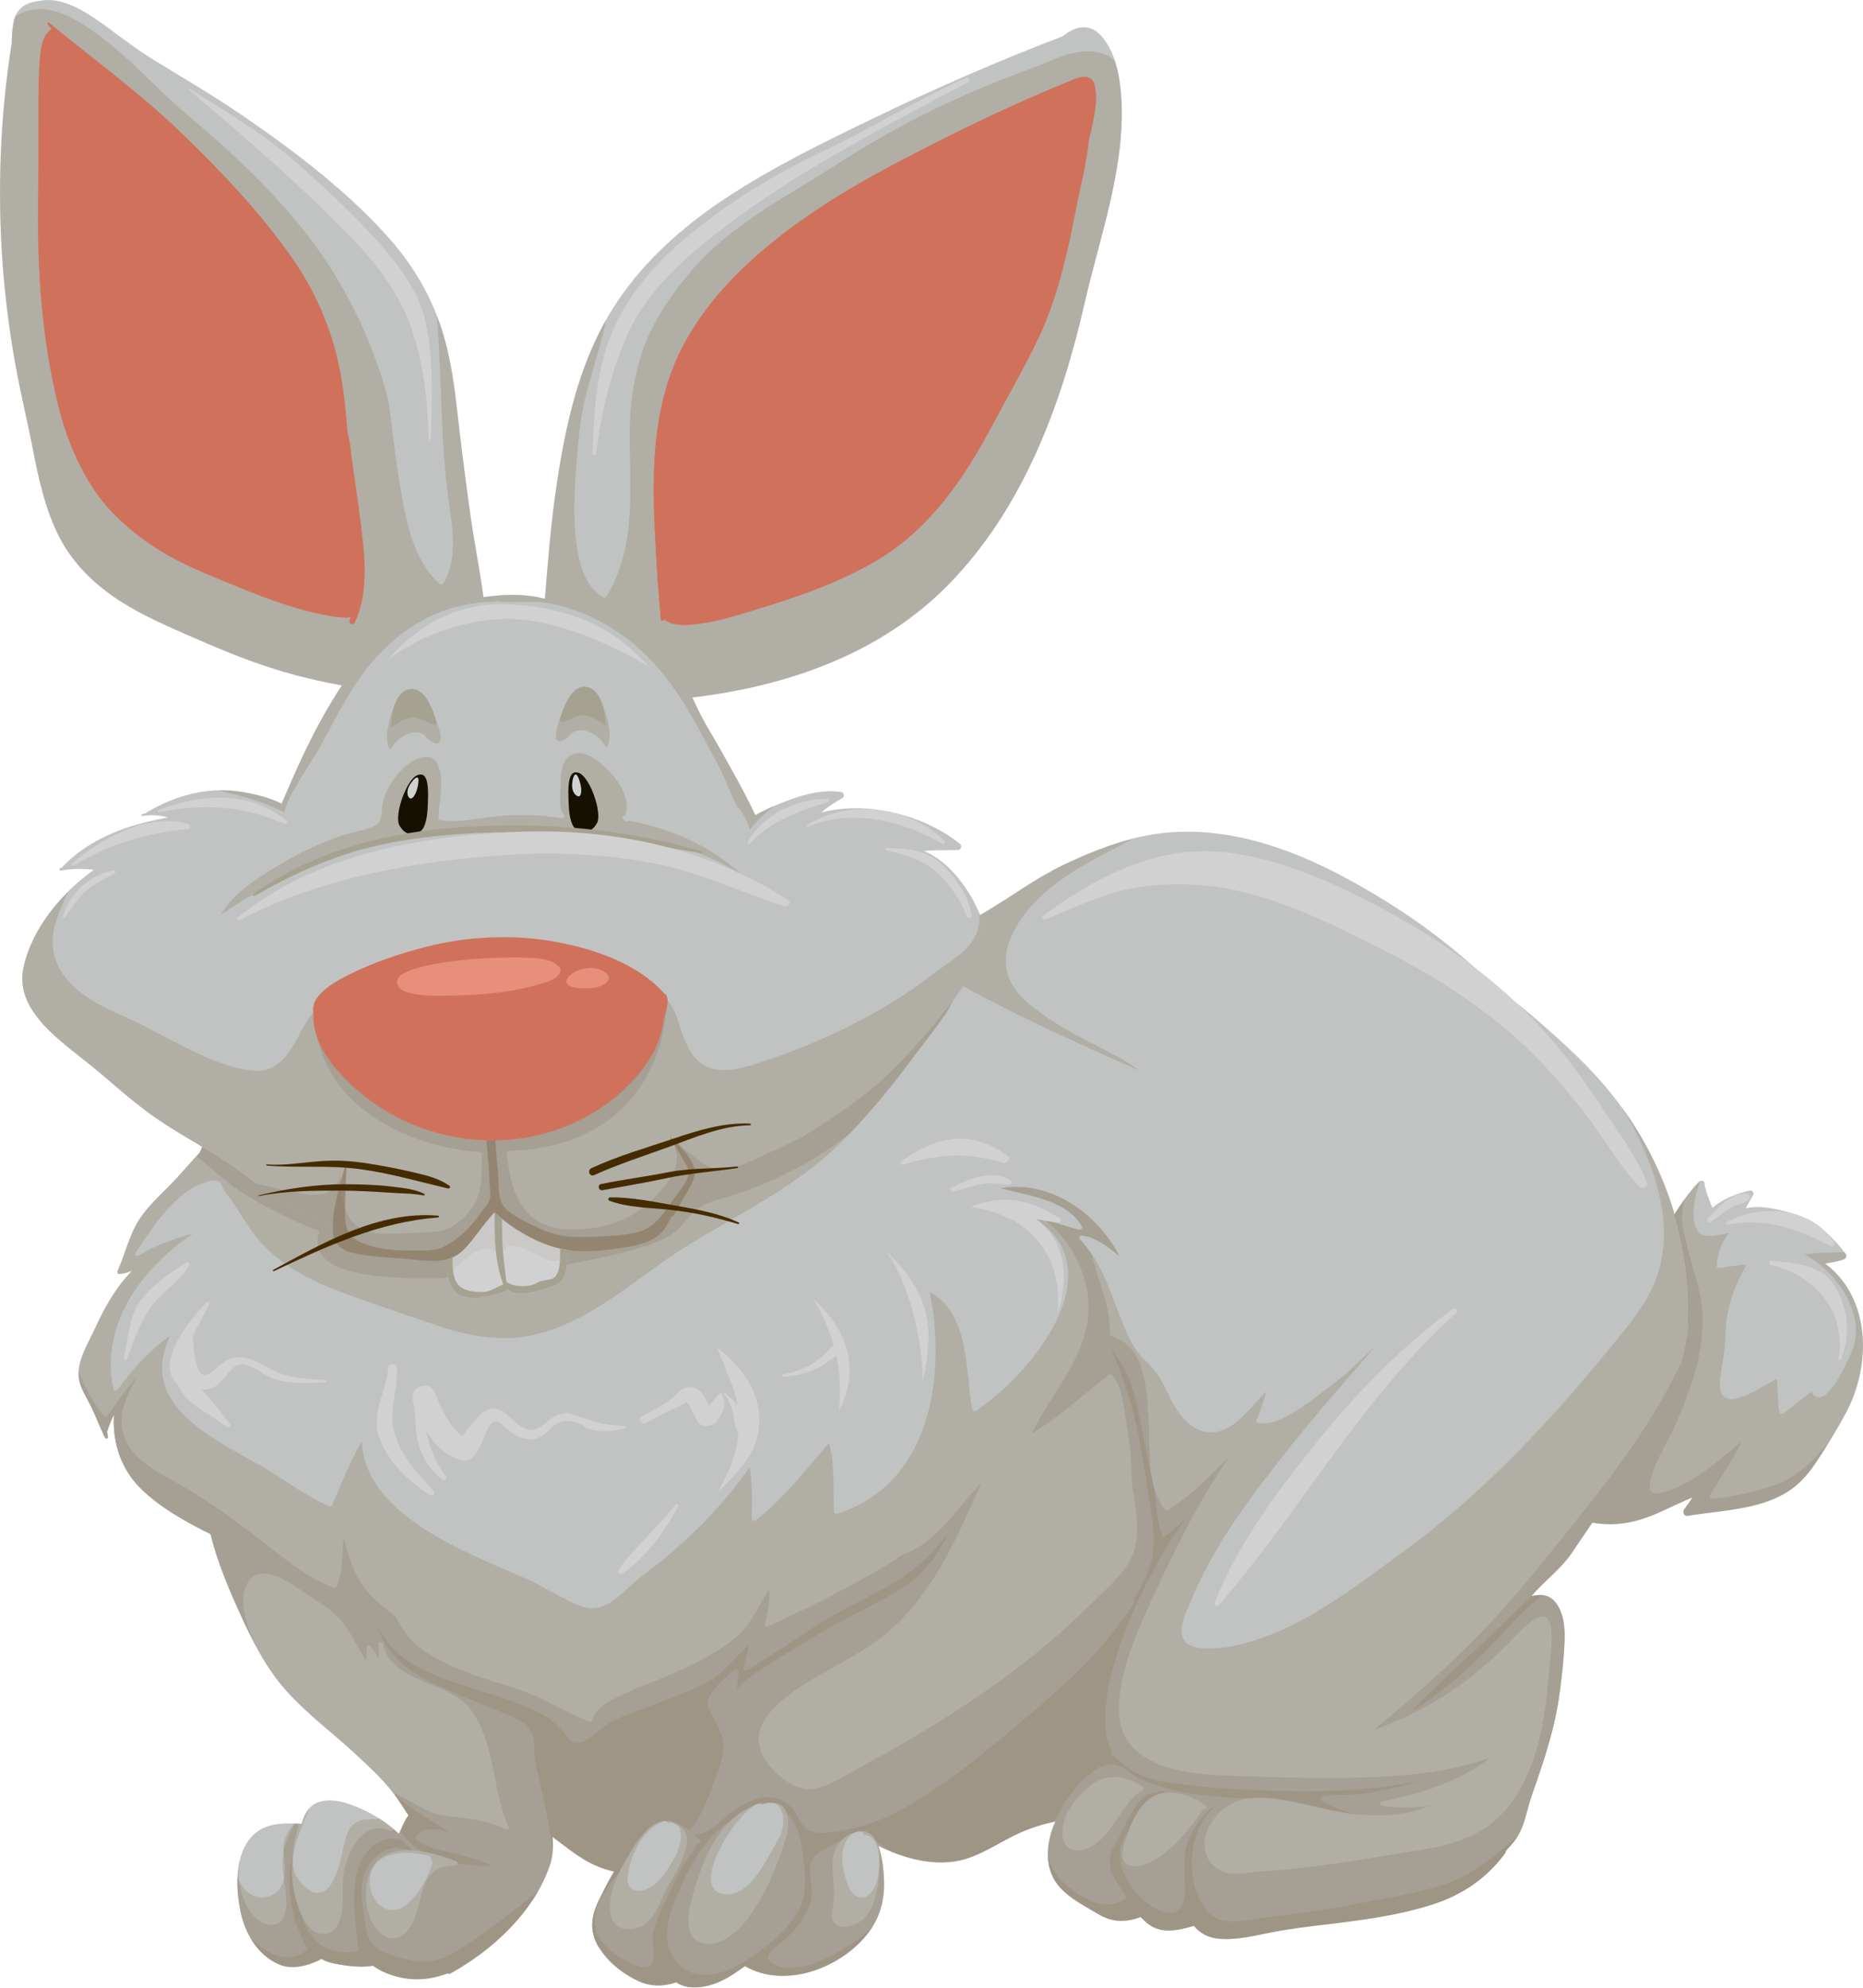 <svg width="75" height="80" viewBox="0 0 75 80" fill="none" xmlns="http://www.w3.org/2000/svg">
<path d="M74.305 56.878C73.957 57.526 73.567 58.162 73.159 58.782C72.883 59.202 72.556 59.618 72.136 59.922C70.969 60.766 69.339 60.774 67.946 61.006C67.789 61.034 67.726 60.846 67.802 60.746C67.921 60.586 68.035 60.43 68.142 60.262C67.951 60.342 67.764 60.426 67.577 60.51C67.064 60.746 66.537 61.014 65.994 61.17C65.073 61.442 64.13 61.394 63.252 61.022C62.585 60.93 62.649 59.878 62.7 59.434C62.836 58.23 63.243 57.042 63.667 55.906C64.13 54.662 64.652 53.438 65.242 52.242C65.433 51.85 65.629 51.458 65.849 51.078C66.113 50.63 66.452 50.066 66.902 49.698C67.356 48.958 67.789 48.186 68.401 47.562C68.473 47.486 68.613 47.518 68.621 47.626C68.647 47.914 68.8 48.258 68.94 48.614C69.339 48.25 69.933 48.03 70.421 47.918C70.519 47.894 70.646 47.982 70.582 48.086C70.476 48.266 70.379 48.45 70.277 48.634C70.88 48.478 71.618 48.686 72.179 48.838C73.074 49.086 73.779 49.766 74.301 50.466C74.361 50.546 74.318 50.658 74.225 50.69C73.983 50.774 73.728 50.814 73.478 50.854C75.341 52.27 75.328 54.97 74.305 56.874V56.878Z" fill="#C0C3C2"/>
<g style="mix-blend-mode:multiply" opacity="0.3">
<path d="M74.305 56.878C73.957 57.526 73.567 58.162 73.159 58.782C72.883 59.202 72.556 59.618 72.136 59.922C70.969 60.766 69.339 60.774 67.946 61.006C67.789 61.034 67.726 60.846 67.802 60.746C67.921 60.586 68.035 60.43 68.142 60.262C67.951 60.342 67.764 60.426 67.577 60.51C67.064 60.746 66.537 61.014 65.994 61.17C65.073 61.442 64.13 61.394 63.252 61.022C62.585 60.93 62.649 59.878 62.7 59.434C62.836 58.23 63.243 57.042 63.667 55.906C64.13 54.662 64.652 53.438 65.242 52.242C65.433 51.85 65.629 51.458 65.849 51.078C66.113 50.63 66.452 50.066 66.902 49.698C67.356 48.958 67.789 48.186 68.401 47.562C68.413 47.55 68.426 47.542 68.439 47.538C68.231 48.166 68.019 48.982 68.333 49.542C68.528 49.882 69.186 49.706 69.593 49.622C69.309 50.014 69.126 50.47 69.109 50.95C69.105 51.014 69.169 51.042 69.228 51.034C69.593 50.986 69.95 50.906 70.315 50.898C69.886 51.65 69.585 52.398 69.492 53.254C69.449 53.662 69.47 54.078 69.402 54.482C69.343 54.834 69.275 55.182 69.245 55.542C69.109 57.09 70.778 55.886 71.521 55.494C71.597 55.938 71.538 56.394 71.644 56.842C71.661 56.914 71.75 56.918 71.801 56.882C72.179 56.598 72.531 56.29 72.921 56.026C73.473 56.95 74.462 54.626 74.59 54.286C75.108 52.898 73.962 51.202 72.654 50.49C73.18 50.39 73.719 50.426 74.25 50.39C74.267 50.414 74.288 50.438 74.305 50.462C74.365 50.542 74.322 50.654 74.229 50.686C73.987 50.77 73.732 50.81 73.482 50.85C75.345 52.266 75.333 54.966 74.31 56.87L74.305 56.878Z" fill="#8D7B63"/>
</g>
<g style="mix-blend-mode:multiply" opacity="0.3">
<path d="M73.643 58.014C73.486 58.27 73.325 58.53 73.159 58.782C72.883 59.202 72.556 59.618 72.136 59.922C70.969 60.766 69.339 60.774 67.946 61.006C67.789 61.034 67.726 60.846 67.802 60.746C67.921 60.586 68.035 60.43 68.142 60.262C67.951 60.342 67.764 60.426 67.577 60.51C67.064 60.746 66.537 61.014 65.994 61.17C65.073 61.442 64.13 61.394 63.252 61.022C62.585 60.93 62.649 59.878 62.7 59.434C62.836 58.23 63.243 57.042 63.667 55.906C64.13 54.662 64.652 53.438 65.242 52.242C65.433 51.85 65.629 51.458 65.849 51.078C66.113 50.63 66.452 50.066 66.902 49.698C67.204 49.21 67.492 48.706 67.832 48.246C67.734 48.586 67.683 48.934 67.738 49.29C67.874 50.21 68.21 51.09 68.413 51.998C68.846 53.934 68.112 55.906 67.301 57.666C67.204 57.882 65.769 60.238 66.754 60.102C67.344 60.018 67.946 59.654 68.426 59.346C69.033 58.954 69.564 58.454 70.132 58.01C69.755 58.766 69.254 59.458 68.838 60.19C68.808 60.246 68.846 60.326 68.918 60.322C69.772 60.258 70.612 60.038 71.419 59.778C72.276 59.502 72.921 58.854 73.482 58.214C73.537 58.15 73.588 58.086 73.643 58.022V58.014Z" fill="#8D7B63"/>
</g>
<path d="M67.976 53.202C67.895 54.362 67.531 55.422 67.182 56.534C66.834 57.642 66.431 58.662 65.544 59.49C65.387 59.638 65.221 59.782 65.056 59.922C64.92 60.106 64.78 60.294 64.648 60.482C64.177 61.17 63.71 61.866 63.239 62.554C62.797 63.186 62.144 63.65 61.651 64.242C62.008 64.15 62.36 64.17 62.606 64.47C62.98 64.918 63.01 65.586 62.984 66.13C62.954 66.786 62.878 67.45 62.793 68.102C62.611 69.534 62.144 70.906 61.664 72.27C61.447 72.886 61.384 73.562 60.964 74.099C60.853 74.239 60.734 74.371 60.611 74.499C60.62 74.522 60.62 74.55 60.599 74.579C59.856 75.587 58.879 76.263 57.648 76.654C56.277 77.091 54.842 77.275 53.416 77.447C52.618 77.543 51.82 77.635 51.035 77.799C50.428 77.918 49.791 78.07 49.163 78.034C48.653 78.007 48.305 77.802 48.063 77.507C47.397 77.703 46.7 77.859 46.144 77.367C46.068 77.299 45.992 77.227 45.915 77.154C45.368 77.362 44.794 77.382 44.234 77.046C43.597 76.662 42.791 76.278 42.426 75.618C42.052 74.942 42.141 74.075 42.489 73.302C41.942 73.422 41.411 73.587 40.898 73.835C40.223 74.159 39.582 74.603 38.852 74.819C37.714 75.154 36.441 74.814 35.362 74.29C35.464 74.591 35.524 74.898 35.553 75.178C35.659 76.123 35.57 76.971 34.968 77.77C33.928 79.159 31.652 80.079 29.992 79.126C29.907 79.183 29.823 79.243 29.738 79.302C29.322 79.599 28.889 79.843 28.367 79.942C27.878 80.034 27.518 79.971 27.225 79.778C26.736 79.942 26.214 79.963 25.713 79.731C25.039 79.418 24.457 78.942 24.083 78.323C23.701 77.683 23.816 77.055 24.134 76.422C24.325 76.043 24.508 75.671 24.724 75.319C24.355 75.239 23.994 75.103 23.638 74.906C23.137 74.626 22.704 74.263 22.245 73.922C22.271 74.302 22.267 74.686 22.143 75.05C21.524 76.903 19.855 78.475 18.111 79.43C18.073 79.451 18.034 79.442 18.017 79.415C17.572 79.587 17.092 79.678 16.604 79.65C16.056 79.618 15.458 79.434 15.008 79.106C14.46 79.219 13.671 79.075 13.339 78.995C13.182 78.959 13.055 78.903 12.945 78.838C12.38 79.126 11.735 79.29 11.196 79.043C10.347 78.654 9.871 77.806 9.689 76.963C9.515 76.135 9.451 75.046 9.88 74.27C10.385 73.362 11.226 73.355 12.147 73.403C12.244 73.026 12.423 72.671 12.813 72.534C13.373 72.343 13.985 72.555 14.494 72.778C15.084 73.038 15.606 73.371 16.052 73.802C16.184 73.555 16.264 73.282 16.438 73.067C16.247 72.763 16.052 72.463 15.84 72.178C15.407 71.606 14.859 71.106 14.329 70.614C13.403 69.754 12.35 68.978 11.514 68.038C10.691 67.118 10.13 65.99 9.634 64.89C9.175 63.874 8.734 62.826 8.471 61.746C8.25 61.638 8.038 61.53 7.821 61.414C7.087 61.018 6.357 60.57 5.754 60.002C4.867 59.174 4.518 58.082 4.582 56.95C4.472 57.162 4.387 57.382 4.31 57.626C4.323 57.698 4.336 57.77 4.34 57.842C4.344 57.91 4.251 57.922 4.226 57.866C4.217 57.846 4.209 57.822 4.196 57.802C4.183 57.802 4.175 57.794 4.17 57.778C4.162 57.762 4.162 57.746 4.158 57.726C3.967 57.326 3.814 56.906 3.61 56.51C3.457 56.202 3.253 55.898 3.186 55.558C3.041 54.826 3.534 54.102 3.827 53.45C4.204 52.622 4.667 51.802 5.312 51.142C5.143 51.218 4.964 51.27 4.782 51.27C4.748 51.27 4.731 51.25 4.731 51.226C4.718 51.21 4.714 51.19 4.722 51.17C5.032 50.486 5.189 49.722 5.601 49.082C6.038 48.41 6.73 47.854 7.261 47.246C7.511 46.958 7.774 46.674 8.033 46.386C8.67 44.91 9.574 43.55 10.686 42.342C11.913 41.006 13.361 39.694 14.961 38.758C17.139 37.482 19.66 36.962 22.19 36.758C24.92 36.538 27.721 36.462 30.451 36.726C31.86 36.858 33.257 37.09 34.611 37.478C35.226 37.658 35.825 37.87 36.415 38.106C37.523 37.754 38.597 37.322 39.59 36.742C40.69 36.098 41.687 35.338 42.846 34.786C44.005 34.238 45.278 33.738 46.569 33.558C49.218 33.186 51.828 34.082 54.108 35.298C56.383 36.514 58.463 37.986 60.255 39.79C60.272 39.806 60.284 39.826 60.301 39.842C60.849 40.198 61.363 40.602 61.846 41.022C62.78 41.834 63.723 42.678 64.525 43.606C66.07 45.39 67.131 47.494 67.637 49.746C67.887 50.878 68.027 52.046 67.947 53.202H67.976Z" fill="#C0C3C2"/>
<g style="mix-blend-mode:multiply" opacity="0.3">
<path d="M34.416 37.426C34.488 37.442 34.564 37.462 34.636 37.482C35.252 37.662 35.851 37.874 36.441 38.11C37.548 37.758 38.623 37.326 39.616 36.746C40.715 36.102 41.713 35.342 42.872 34.79C43.729 34.382 44.646 34.006 45.589 33.762C44.553 34.318 43.492 34.83 42.549 35.526C41.433 36.354 40.053 37.938 40.622 39.37C40.889 40.05 41.564 40.538 42.158 40.954C43.063 41.582 44.043 42.018 45.015 42.538C45.3 42.69 45.576 42.878 45.847 43.078C43.64 42.11 41.45 41.114 39.327 39.99C37.706 39.13 36.118 38.154 34.42 37.434L34.416 37.426Z" fill="#8D7B63"/>
</g>
<g style="mix-blend-mode:multiply" opacity="0.3">
<path fill-rule="evenodd" clip-rule="evenodd" d="M67.976 53.202C67.895 54.362 67.53 55.422 67.182 56.534C66.834 57.642 66.431 58.662 65.544 59.49C65.387 59.638 65.221 59.782 65.055 59.922C64.92 60.106 64.779 60.294 64.648 60.482C64.177 61.17 63.71 61.866 63.239 62.554C62.797 63.186 62.143 63.65 61.651 64.242C62.008 64.15 62.36 64.17 62.606 64.47C62.98 64.918 63.009 65.586 62.984 66.13C62.954 66.786 62.878 67.45 62.793 68.102C62.61 69.534 62.143 70.906 61.664 72.27C61.447 72.886 61.384 73.562 60.963 74.099C60.853 74.239 60.734 74.371 60.611 74.499C60.62 74.522 60.62 74.55 60.598 74.579C59.855 75.587 58.879 76.263 57.648 76.654C56.277 77.091 54.842 77.275 53.416 77.447C52.618 77.543 51.82 77.635 51.034 77.799C50.427 77.918 49.791 78.07 49.162 78.034C48.653 78.007 48.305 77.802 48.063 77.507C47.397 77.703 46.7 77.859 46.144 77.367C46.068 77.299 45.991 77.227 45.915 77.154C45.367 77.362 44.794 77.382 44.234 77.046C43.597 76.662 42.791 76.278 42.426 75.618C42.052 74.942 42.141 74.075 42.489 73.302C41.942 73.422 41.411 73.587 40.898 73.835C40.222 74.159 39.582 74.603 38.851 74.819C37.714 75.154 36.44 74.814 35.362 74.29C35.464 74.591 35.523 74.898 35.553 75.178C35.659 76.123 35.57 76.971 34.967 77.77C33.927 79.159 31.652 80.079 29.992 79.127C29.907 79.183 29.822 79.243 29.738 79.303C29.322 79.599 28.889 79.843 28.366 79.943C27.878 80.035 27.517 79.971 27.224 79.779C26.736 79.943 26.214 79.963 25.713 79.731C25.038 79.419 24.457 78.942 24.083 78.323C23.701 77.683 23.816 77.055 24.134 76.422C24.325 76.043 24.508 75.671 24.724 75.319C24.355 75.239 23.994 75.103 23.637 74.906C23.137 74.626 22.704 74.263 22.245 73.922C22.271 74.302 22.266 74.686 22.143 75.05C21.524 76.903 19.855 78.475 18.111 79.431C18.072 79.451 18.034 79.443 18.017 79.415C17.572 79.587 17.092 79.679 16.604 79.651C16.056 79.619 15.457 79.435 15.008 79.107C14.46 79.219 13.67 79.075 13.339 78.995C13.182 78.959 13.055 78.903 12.944 78.838C12.38 79.127 11.735 79.291 11.196 79.043C10.347 78.654 9.871 77.806 9.689 76.963C9.6 76.534 9.536 76.038 9.561 75.555C9.761 76.055 10.198 76.519 10.818 76.319C11.612 76.067 11.489 75.159 11.416 74.546C11.365 74.099 11.556 73.722 11.837 73.391C11.938 73.391 12.04 73.394 12.146 73.403C12.206 73.183 12.291 72.975 12.427 72.806C12.028 73.959 11.179 75.243 12.499 76.103C12.762 76.275 13.127 76.142 13.284 75.906C13.615 75.406 13.726 74.843 13.844 74.27C13.997 73.555 14.197 73.186 15.041 73.215C15.126 73.219 15.199 73.203 15.262 73.183C15.547 73.362 15.814 73.567 16.06 73.802C16.192 73.555 16.273 73.282 16.447 73.067C16.256 72.763 16.06 72.463 15.848 72.178C15.415 71.606 14.867 71.106 14.337 70.615C13.412 69.754 12.359 68.978 11.523 68.038C10.699 67.118 10.139 65.99 9.642 64.89C9.184 63.874 8.742 62.826 8.479 61.746C8.258 61.638 8.046 61.53 7.829 61.414C7.095 61.018 6.365 60.57 5.762 60.002C4.875 59.174 4.527 58.082 4.59 56.95C4.48 57.162 4.395 57.382 4.319 57.626C4.332 57.698 4.344 57.77 4.349 57.842C4.353 57.91 4.259 57.922 4.234 57.866C4.225 57.846 4.217 57.822 4.204 57.802C4.191 57.802 4.183 57.794 4.179 57.778C4.17 57.762 4.17 57.746 4.166 57.726C3.975 57.326 3.822 56.906 3.618 56.51C3.466 56.202 3.262 55.898 3.194 55.558C3.05 54.826 3.542 54.102 3.835 53.45C4.213 52.622 4.675 51.802 5.321 51.142C5.151 51.218 4.973 51.27 4.79 51.27C4.756 51.27 4.739 51.25 4.739 51.226C4.726 51.21 4.722 51.19 4.731 51.17C5.04 50.486 5.197 49.722 5.609 49.082C6.046 48.41 6.738 47.854 7.269 47.246C7.519 46.958 7.783 46.674 8.042 46.386C8.678 44.91 9.583 43.55 10.695 42.342C11.921 41.006 13.369 39.694 14.969 38.758C17.147 37.482 19.669 36.962 22.198 36.758C24.928 36.538 27.73 36.462 30.459 36.726C31.359 36.81 32.259 36.938 33.142 37.118C35.031 37.746 36.771 38.778 38.508 39.742C38.423 40.27 38.109 40.734 37.794 41.17C37.429 41.678 37.035 42.174 36.661 42.678C35.812 43.814 34.908 44.914 33.902 45.93C32.072 47.782 29.695 48.858 27.496 50.246C25.569 51.466 23.829 53.182 21.507 53.718C20.084 54.05 18.701 53.734 17.363 53.266C16.149 52.846 14.923 52.45 13.717 51.998C12.558 51.562 11.442 50.99 10.601 50.106C10.16 49.642 9.841 49.126 9.51 48.59C9.366 48.362 9.192 48.15 9.039 47.926C8.971 47.826 8.942 47.69 8.857 47.598C8.695 47.41 8.394 47.55 8.199 47.61C7.812 47.726 7.498 47.954 7.205 48.214C6.492 48.838 5.974 49.654 5.452 50.418C5.401 50.49 5.499 50.59 5.58 50.538C6.254 50.114 7.014 49.854 7.787 49.642C5.656 51.046 4.013 53.378 4.569 55.906C4.586 55.986 4.697 55.986 4.739 55.926C5.329 55.106 6.021 54.346 6.857 53.746C6.59 54.318 6.441 54.91 6.577 55.554C6.76 56.414 7.473 57.098 8.182 57.61C8.908 58.138 9.727 58.554 10.512 58.998C11.433 59.518 12.257 60.19 13.242 60.614C13.301 60.638 13.356 60.618 13.377 60.562C13.751 59.698 14.095 58.818 14.566 57.998C14.681 60.998 18.76 62.466 21.188 63.542C21.918 63.866 22.576 64.314 23.315 64.618C24.181 64.97 24.775 64.394 25.357 63.842C25.798 63.422 26.342 63.074 26.808 62.678C27.259 62.298 27.696 61.902 28.112 61.494C28.88 60.742 29.564 59.922 30.179 59.058C30.302 59.742 30.264 60.434 30.264 61.126C30.264 61.21 30.361 61.238 30.421 61.19C31.576 60.294 32.429 59.158 33.375 58.078C33.622 58.974 33.528 59.914 33.575 60.834C33.579 60.89 33.634 60.938 33.694 60.922C37.531 59.73 38.096 55.242 37.425 51.99C39.068 52.89 38.843 55.202 39.144 56.734C39.157 56.786 39.233 56.818 39.284 56.786C41.555 55.278 44.854 51.17 41.717 49.074C42.324 49.094 42.863 49.374 43.461 49.494C43.542 49.51 43.61 49.434 43.568 49.366C42.952 48.302 41.454 48.138 40.291 47.83C42.311 47.482 44.204 48.87 45.066 50.546C44.608 50.202 44.175 49.818 43.576 49.734C43.483 49.722 43.415 49.81 43.483 49.882C44.434 50.894 44.748 52.194 45.266 53.418C45.469 53.906 45.711 54.398 46.119 54.766C46.586 55.194 46.823 55.662 47.087 56.214C47.426 56.93 48.054 57.822 49.022 57.618C49.837 57.446 50.385 56.574 50.971 56.01C50.882 56.402 50.737 56.774 50.584 57.154C50.568 57.198 50.601 57.254 50.648 57.262C51.183 57.362 51.663 57.102 52.091 56.834C52.686 56.466 53.25 56.03 53.794 55.602C54.354 55.162 54.868 54.682 55.352 54.174C55.042 54.566 54.711 54.946 54.384 55.322C53.581 56.238 52.8 57.158 52.041 58.106C50.461 60.082 48.916 62.078 47.957 64.402C47.766 64.862 47.278 65.73 47.795 66.146C48.059 66.354 48.496 66.346 48.814 66.342C49.375 66.33 49.931 66.202 50.461 66.038C52.69 65.346 54.647 63.794 56.481 62.458C58.595 60.926 60.484 59.134 62.233 57.242C63.077 56.326 63.888 55.382 64.673 54.422C65.404 53.526 66.202 52.638 66.63 51.574C67.365 49.746 66.86 47.702 66.057 45.978C65.828 45.482 65.565 45.002 65.276 44.534C66.422 46.102 67.233 47.878 67.653 49.75C67.904 50.882 68.044 52.05 67.963 53.206L67.976 53.202ZM17.355 74.855C17.363 74.775 17.325 74.695 17.215 74.671C16.803 74.587 16.349 74.531 15.929 74.606C15.903 74.611 15.878 74.618 15.852 74.623C15.797 74.638 15.742 74.65 15.687 74.666H15.682C15.559 74.703 15.445 74.758 15.334 74.823C14.825 75.142 14.787 75.862 15.029 76.347C15.271 76.831 15.848 77.058 16.323 76.686C16.841 76.287 17.198 75.626 17.402 75.031C17.423 74.975 17.402 74.894 17.355 74.85V74.855ZM27.377 73.638C27.314 73.403 27.106 73.326 26.893 73.367C26.851 73.311 26.783 73.278 26.69 73.314C25.841 73.635 25.297 74.794 25.268 75.635C25.255 75.975 25.51 76.154 25.849 76.087C26.388 75.978 26.766 75.422 27.017 75.01C27.263 74.618 27.505 74.103 27.377 73.638V73.638ZM30.761 72.57C30.718 72.543 30.663 72.531 30.599 72.546C29.691 72.802 27.59 76.135 29.22 76.239C30.255 76.306 30.918 74.703 31.329 74.031C31.724 73.382 31.559 72.319 30.765 72.57H30.761ZM35.082 73.963C34.989 73.879 34.887 73.855 34.789 73.871C34.772 73.754 34.636 73.647 34.488 73.71C33.643 74.091 33.889 75.347 34.191 75.99C34.318 76.263 34.645 76.522 34.946 76.282C35.315 75.99 35.366 75.507 35.392 75.082C35.413 74.703 35.392 74.243 35.082 73.963V73.963Z" fill="#8D7B63"/>
</g>
<g style="mix-blend-mode:multiply" opacity="0.3">
<path fill-rule="evenodd" clip-rule="evenodd" d="M67.662 54.95C67.518 55.478 67.348 56.002 67.182 56.534C66.834 57.642 66.431 58.662 65.544 59.49C65.387 59.638 65.221 59.782 65.056 59.922C64.92 60.106 64.78 60.294 64.648 60.482C64.177 61.17 63.71 61.866 63.239 62.554C62.797 63.186 62.144 63.65 61.651 64.242C62.008 64.15 62.36 64.17 62.606 64.47C62.98 64.918 63.01 65.587 62.984 66.13C62.954 66.787 62.878 67.451 62.793 68.103C62.611 69.534 62.144 70.906 61.664 72.27C61.447 72.886 61.384 73.562 60.963 74.099C60.853 74.239 60.734 74.371 60.611 74.499C60.62 74.523 60.62 74.551 60.598 74.579C59.855 75.587 58.879 76.263 57.648 76.655C56.277 77.091 54.842 77.275 53.416 77.447C52.618 77.543 51.82 77.635 51.035 77.799C50.428 77.919 49.791 78.071 49.163 78.035C48.653 78.007 48.305 77.803 48.063 77.507C47.397 77.703 46.7 77.859 46.144 77.367C46.068 77.299 45.992 77.227 45.915 77.155C45.367 77.363 44.794 77.383 44.234 77.047C43.597 76.663 42.791 76.279 42.426 75.619C42.052 74.943 42.141 74.075 42.489 73.302C41.942 73.422 41.411 73.587 40.898 73.835C40.223 74.159 39.582 74.603 38.852 74.819C37.714 75.155 36.44 74.815 35.362 74.291C35.464 74.591 35.523 74.899 35.553 75.179C35.659 76.123 35.57 76.971 34.967 77.771C33.927 79.159 31.652 80.079 29.992 79.127C29.907 79.183 29.823 79.243 29.738 79.303C29.322 79.599 28.889 79.843 28.366 79.943C27.878 80.035 27.517 79.971 27.225 79.779C26.736 79.943 26.214 79.963 25.713 79.731C25.038 79.419 24.457 78.943 24.083 78.323C23.701 77.683 23.816 77.055 24.134 76.423C24.325 76.043 24.508 75.671 24.724 75.319C24.355 75.239 23.994 75.103 23.638 74.907C23.137 74.627 22.704 74.263 22.245 73.922C22.271 74.303 22.267 74.687 22.143 75.051C21.524 76.903 19.855 78.475 18.111 79.431C18.073 79.451 18.034 79.443 18.017 79.415C17.572 79.587 17.092 79.679 16.604 79.651C16.056 79.619 15.458 79.435 15.008 79.107C14.46 79.219 13.671 79.075 13.339 78.995C13.182 78.959 13.055 78.903 12.945 78.839C12.38 79.127 11.735 79.291 11.196 79.043C10.347 78.655 9.871 77.807 9.689 76.963C9.553 76.327 9.485 75.539 9.655 74.859C9.591 75.239 9.591 75.627 9.68 76.003C9.816 76.583 10.164 77.387 10.882 77.463C11.612 77.539 11.544 76.551 11.506 76.127C11.467 75.715 11.37 75.311 11.378 74.891C11.387 74.355 11.612 73.862 11.866 73.391C11.922 73.391 11.981 73.394 12.036 73.398C11.841 73.995 11.748 74.623 11.743 75.243C11.739 75.787 11.832 76.335 12.032 76.847C12.159 77.175 12.427 77.723 12.834 77.811C13.904 78.047 13.811 76.411 13.798 75.855C13.777 74.999 14.443 73.135 15.695 73.678C15.763 73.71 15.827 73.659 15.84 73.606C15.912 73.671 15.988 73.731 16.06 73.799C16.192 73.55 16.273 73.278 16.447 73.062C16.256 72.758 16.06 72.459 15.848 72.174C15.835 72.154 15.823 72.142 15.81 72.126C16.26 72.362 16.706 72.606 17.156 72.847C17.521 73.046 17.945 73.082 18.353 73.13C19.049 73.215 19.72 73.294 20.339 73.63C20.403 73.666 20.513 73.603 20.475 73.531C19.813 72.05 19.953 70.302 19.032 68.915C18.153 67.582 15.823 67.843 15.411 66.154C15.381 66.038 15.216 66.091 15.228 66.198C15.254 66.382 15.262 66.543 15.25 66.715C15.135 66.57 15.029 66.422 14.931 66.266C14.88 66.191 14.757 66.222 14.757 66.311C14.757 66.483 14.757 66.65 14.74 66.823C14.375 66.302 14.142 65.695 13.722 65.207C13.331 64.754 12.779 64.454 12.282 64.114C11.714 63.722 10.478 62.806 9.956 63.722C9.583 64.382 9.922 65.35 10.207 66.067C10.003 65.674 9.816 65.275 9.638 64.882C9.179 63.866 8.738 62.818 8.475 61.738C8.254 61.63 8.042 61.522 7.825 61.406C7.091 61.01 6.361 60.562 5.758 59.994C4.871 59.166 4.523 58.074 4.586 56.942C4.476 57.154 4.391 57.374 4.315 57.618C4.327 57.69 4.34 57.762 4.344 57.834C4.349 57.902 4.255 57.914 4.23 57.858C4.221 57.838 4.213 57.814 4.2 57.794C4.187 57.794 4.179 57.786 4.175 57.77C4.166 57.754 4.166 57.738 4.162 57.718C3.971 57.318 3.818 56.898 3.614 56.502C3.461 56.194 3.258 55.89 3.19 55.55C3.164 55.43 3.16 55.302 3.169 55.182C3.389 55.826 3.742 56.41 4.17 56.97C4.209 57.026 4.293 57.034 4.332 56.97C4.701 56.426 5.087 55.894 5.516 55.398C5.147 56.062 4.79 56.786 4.917 57.506C5.121 58.654 6.208 59.166 7.172 59.71C8.343 60.366 9.472 61.186 10.521 62.006C11.433 62.718 12.333 63.478 13.441 63.906C13.475 63.918 13.53 63.898 13.547 63.866C13.832 63.238 13.743 62.554 13.845 61.894C13.989 62.514 14.184 63.146 14.52 63.69C14.859 64.238 15.398 64.662 15.92 65.058C16.179 65.526 16.43 65.959 16.892 66.314C17.491 66.77 18.204 67.079 18.909 67.35C19.732 67.666 20.598 67.859 21.409 68.198C22.19 68.526 22.912 68.966 23.697 69.287C23.748 69.306 23.82 69.294 23.833 69.234C23.969 68.662 24.779 68.335 25.28 68.103C25.866 67.831 26.477 67.626 27.063 67.367C27.917 66.983 28.77 66.575 29.5 66.007C30.171 65.483 30.54 64.674 30.956 63.958C31.024 64.43 30.896 64.894 30.782 65.359C30.761 65.439 30.846 65.495 30.918 65.459C32.285 64.826 33.643 64.166 34.946 63.426C35.405 63.17 35.867 62.906 36.288 62.594C37.744 62.094 38.482 60.726 39.505 59.69C38.546 61.826 37.62 64.078 35.757 65.674C34.462 66.79 32.739 67.355 31.44 68.478C30.964 68.891 30.515 69.43 30.544 70.07C30.582 70.85 31.38 71.615 32.089 71.915C32.45 72.067 32.853 72.019 33.206 71.871C33.813 71.618 34.382 71.263 34.955 70.951C36.135 70.306 37.294 69.626 38.423 68.903C39.777 68.034 41.08 67.087 42.298 66.055C42.893 65.546 43.457 65.01 44.018 64.466C44.523 63.978 45.053 63.51 45.427 62.922C45.783 62.366 45.809 61.734 45.758 61.106C45.724 60.69 45.648 60.278 45.593 59.862C45.537 59.434 45.55 58.99 45.516 58.558C45.469 57.966 45.363 57.37 45.274 56.778C45.198 56.286 45.109 55.734 44.769 55.338C44.735 55.294 44.671 55.31 44.637 55.338C43.597 56.122 42.668 57.03 41.534 57.694C42.269 56.182 43.538 54.85 43.784 53.162C44.001 51.69 43.3 50.058 42.069 49.106C42.532 49.194 42.969 49.386 43.44 49.478C43.521 49.494 43.589 49.418 43.546 49.35C42.931 48.286 41.432 48.122 40.269 47.814C42.29 47.466 44.183 48.854 45.045 50.53C44.586 50.186 44.154 49.802 43.555 49.718C43.462 49.706 43.394 49.794 43.462 49.866C43.648 50.066 43.81 50.278 43.954 50.494C44.209 51.562 44.714 52.578 44.68 53.69C44.68 53.73 44.71 53.766 44.752 53.774C46.153 54.19 46.174 56.054 46.242 57.174C46.306 58.282 46.153 59.79 46.887 60.742C46.917 60.778 46.968 60.798 47.015 60.77C47.965 60.202 48.712 59.402 49.485 58.63C48.195 60.498 47.227 62.502 46.284 64.558C45.771 65.674 45.287 66.814 45.104 68.026C44.994 68.766 44.986 69.615 45.516 70.227C46.497 71.355 48.373 71.434 49.795 71.478C52.058 71.55 54.367 71.635 56.621 71.434C57.78 71.335 58.926 71.115 60.013 70.734C58.769 71.703 57.194 72.186 55.627 72.507C55.543 72.526 55.534 72.662 55.627 72.678C56.273 72.766 56.918 72.782 57.546 72.674C56.557 73.103 55.453 73.123 54.354 72.975C53.216 72.819 52.13 72.43 50.984 72.338C49.935 72.254 49.086 72.674 48.64 73.579C48.301 74.271 48.538 75.143 49.37 75.367C49.812 75.487 50.415 75.331 50.865 75.311C51.582 75.271 52.3 75.195 53.013 75.103C54.333 74.935 55.649 74.699 56.961 74.495C58.013 74.331 59.134 74.079 59.983 73.434C60.806 72.811 61.312 71.934 61.66 71.01C62.135 69.751 62.279 68.386 62.377 67.058C62.398 66.778 62.755 64.686 61.893 65.111C61.481 65.314 61.167 65.686 60.862 66.002C60.378 66.499 59.868 66.966 59.325 67.403C58.128 68.362 56.757 69.099 55.296 69.63C56.782 68.415 58.217 67.147 59.55 65.782C60.913 64.394 62.11 62.874 63.319 61.366C64.928 59.362 66.55 57.246 67.636 54.926L67.662 54.95ZM18.357 74.899C17.516 74.607 16.485 74.251 15.606 74.611C14.664 75.003 14.592 76.331 14.872 77.119C15.143 77.891 15.903 78.427 16.489 77.591C17.109 76.699 16.731 75.159 18.238 75.075C18.255 75.075 18.268 75.067 18.28 75.063C18.289 75.067 18.297 75.067 18.306 75.071C18.421 75.107 18.467 74.939 18.357 74.899V74.899ZM27.237 73.439C26.452 72.867 25.726 73.959 25.391 74.523C24.962 75.235 24.313 76.375 24.631 77.215C24.797 77.659 25.34 77.727 25.747 77.563C26.278 77.347 26.537 76.679 26.736 76.219C26.995 75.627 28.324 73.862 27.237 73.434V73.439ZM31.656 72.918C31.58 72.727 31.389 72.587 31.172 72.562C30.973 72.546 30.807 72.57 30.659 72.623C30.638 72.594 30.604 72.579 30.561 72.591C29.008 73.067 28.333 74.747 27.933 76.107C27.785 76.615 27.581 77.327 27.823 77.835C28.035 78.287 28.613 78.315 29.046 78.119C29.674 77.835 30.103 77.259 30.447 76.707C30.863 76.051 31.168 75.335 31.427 74.619C31.61 74.103 31.864 73.459 31.656 72.918V72.918ZM34.916 73.758C34.9 73.731 34.874 73.71 34.836 73.707C34.348 73.678 33.974 73.886 33.715 74.271C33.392 74.755 33.541 75.407 33.571 75.935C33.588 76.235 33.562 76.523 33.524 76.819C33.503 76.971 33.456 77.183 33.545 77.323C33.736 77.639 34.195 77.563 34.483 77.419C35.252 77.047 35.379 75.875 35.409 75.167C35.426 74.755 35.409 73.882 34.912 73.758H34.916ZM45.898 72.103C45.911 72.094 45.919 72.082 45.928 72.07C46.013 72.094 46.081 71.966 45.992 71.906C45.342 71.447 44.561 71.347 43.903 71.862C43.283 72.347 42.681 73.13 42.778 73.931C42.855 74.567 43.462 74.575 43.941 74.311C44.841 73.814 45.075 72.695 45.898 72.106V72.103ZM48.543 72.674C48.534 72.666 48.522 72.659 48.513 72.65C48.5 72.635 48.483 72.623 48.462 72.615C47.898 72.207 46.976 71.954 46.361 72.338C45.728 72.739 45.355 73.754 45.206 74.431C45.032 75.211 45.792 75.227 46.34 74.939C47.206 74.479 47.906 73.591 48.449 72.819C48.53 72.835 48.615 72.734 48.534 72.674H48.543Z" fill="#8D7B63"/>
</g>
<g style="mix-blend-mode:multiply" opacity="0.3">
<path fill-rule="evenodd" clip-rule="evenodd" d="M42.404 73.335C41.887 73.454 41.382 73.615 40.893 73.847C40.218 74.171 39.577 74.615 38.847 74.831C37.884 75.115 36.818 74.915 35.859 74.526C35.664 74.374 35.464 74.231 35.26 74.087C35.184 73.922 35.074 73.799 34.912 73.758C34.895 73.731 34.87 73.71 34.832 73.707C34.45 73.683 34.135 73.811 33.893 74.046C33.6 74.195 33.308 74.35 33.028 74.519C32.471 74.85 32.594 75.323 32.662 75.859C32.785 76.775 32.225 77.49 31.563 78.087C31.427 78.21 30.723 78.638 30.964 78.906C31.291 79.27 31.949 79.227 32.391 79.126C33.07 78.978 33.758 78.57 34.331 78.203C34.67 77.987 34.967 77.719 35.201 77.418C35.133 77.538 35.052 77.662 34.963 77.787C33.923 79.174 31.648 80.094 29.988 79.142C29.903 79.198 29.818 79.258 29.733 79.319C29.317 79.615 28.884 79.859 28.362 79.959C27.874 80.05 27.513 79.987 27.22 79.794C26.732 79.959 26.21 79.978 25.709 79.746C25.034 79.434 24.453 78.959 24.079 78.338C23.697 77.698 23.812 77.07 24.13 76.439C24.321 76.058 24.504 75.686 24.72 75.335C24.351 75.254 23.99 75.118 23.633 74.922C23.133 74.642 22.7 74.278 22.241 73.939C22.254 74.13 22.258 74.323 22.245 74.514C22.228 74.355 22.207 74.203 22.19 74.07C22.122 73.531 22.016 72.995 21.893 72.466C21.783 71.975 21.685 71.482 21.57 70.99C21.485 70.626 21.545 70.254 21.464 69.898C21.35 69.402 20.845 69.182 20.395 68.99C19.673 68.682 18.939 68.418 18.225 68.102C17.431 67.746 16.634 67.414 16.031 66.798C15.627 66.39 15.296 65.878 15.135 65.326C15.284 65.646 15.462 65.954 15.695 66.218C16.23 66.826 16.952 67.198 17.716 67.498C18.54 67.822 19.401 68.05 20.237 68.338C21.142 68.646 22.254 69.046 22.776 69.842C23.031 70.23 23.311 70.226 23.697 69.978C23.977 69.798 24.206 69.562 24.487 69.378C24.869 69.126 25.382 68.982 25.811 68.806C26.677 68.45 27.585 68.162 28.417 67.738C29.114 67.382 29.576 66.718 30.137 66.198C30.115 66.51 30.005 66.81 29.92 67.118C29.903 67.182 29.958 67.226 30.014 67.226C30.035 67.234 30.064 67.234 30.09 67.218C31.054 66.634 31.979 65.99 32.93 65.386C33.809 64.83 34.742 64.402 35.651 63.894C36.653 63.33 37.506 62.614 38.155 61.738C37.837 62.41 37.425 63.022 36.822 63.53C36.007 64.218 34.967 64.646 34.033 65.158C33.087 65.674 32.174 66.214 31.274 66.79C30.718 67.146 30.09 67.474 29.666 67.974C29.691 67.738 29.725 67.498 29.733 67.258C29.738 67.178 29.631 67.142 29.572 67.198C29.165 67.574 28.651 67.926 28.49 68.47C28.447 68.614 28.519 68.754 28.583 68.878C28.757 69.206 28.944 69.514 29.054 69.87C29.25 70.518 28.927 71.206 28.71 71.814C28.477 72.463 28.214 73.135 27.759 73.674C27.488 73.463 27.161 73.266 26.868 73.294C26.231 73.21 25.667 74.055 25.387 74.531C25.251 74.758 25.089 75.031 24.945 75.319C24.41 75.995 23.837 76.65 23.956 77.558C24.045 78.251 25 78.882 25.637 79.115C26.681 79.495 26.168 78.222 26.295 77.739C26.486 77.01 26.915 76.287 27.233 75.594C27.382 75.27 27.539 74.99 27.764 74.707C27.9 74.538 28.01 74.382 28.057 74.191C28.137 74.254 28.256 74.138 28.18 74.058C28.112 73.99 28.031 73.906 27.938 73.823C28.451 73.894 28.956 73.35 29.3 73.058C29.975 72.49 31.07 71.959 31.83 72.71C32.094 72.975 32.149 73.355 32.454 73.594C32.713 73.799 33.091 73.782 33.401 73.751C34.335 73.65 35.375 73.335 36.186 72.894C38.083 71.862 39.794 70.41 41.416 69.038C43.024 67.682 44.578 66.254 45.669 64.478C45.699 64.43 45.673 64.382 45.635 64.362C45.974 63.846 46.246 63.298 46.382 62.702C46.573 61.858 46.34 60.874 46.217 60.038C45.924 58.11 45.593 56.134 44.735 54.346C45.503 55.122 45.741 56.346 45.932 57.346C46.076 58.114 46.242 58.882 46.403 59.65C46.552 60.358 46.535 61.086 46.781 61.782C46.802 61.85 46.883 61.862 46.938 61.822C47.244 61.598 47.511 61.338 47.757 61.058C46.607 62.722 45.648 64.514 45.019 66.414C44.739 67.266 44.519 68.146 44.497 69.038C44.485 69.49 44.506 70.07 44.765 70.486C44.714 70.518 44.697 70.598 44.765 70.638C45.007 70.786 45.185 71.002 45.418 71.166C45.614 71.306 45.847 71.418 46.076 71.502C46.633 71.698 47.206 71.77 47.791 71.838C49.303 72.014 50.827 72.082 52.346 72.094C53.976 72.106 55.594 71.995 57.16 71.674C56.782 71.799 56.396 71.91 55.993 71.983C55.471 72.075 54.936 72.21 54.405 72.234C54.006 72.254 53.611 72.215 53.221 72.306C53.136 72.326 53.136 72.427 53.199 72.471C53.675 72.79 54.261 72.951 54.859 73.062C54.702 73.046 54.545 73.031 54.384 73.01C53.246 72.855 52.159 72.466 51.013 72.374C50.792 72.355 50.576 72.362 50.377 72.391C49.044 72.335 47.787 72.258 46.509 71.834C46.182 71.726 45.877 71.61 45.597 71.414C45.419 71.29 45.24 71.13 45.032 71.054C44.642 70.91 44.234 71.118 43.928 71.346C43.232 71.87 42.791 72.603 42.409 73.355L42.404 73.335ZM32.297 74.463C32.212 73.882 32.081 73.367 31.678 72.99C31.673 72.966 31.661 72.942 31.656 72.918C31.58 72.727 31.389 72.587 31.172 72.562C30.973 72.546 30.807 72.57 30.659 72.623C30.638 72.594 30.604 72.579 30.561 72.591C30.553 72.594 30.544 72.599 30.536 72.603C30.51 72.587 30.48 72.582 30.447 72.603C30.4 72.63 30.349 72.659 30.298 72.691C29.997 72.819 29.733 72.995 29.5 73.203C29.109 73.478 28.744 73.787 28.447 74.154C27.891 74.835 27.509 75.662 27.182 76.459C26.91 77.118 26.673 77.987 27.034 78.659C27.343 79.234 27.87 79.546 28.558 79.478C29.288 79.406 29.971 78.978 30.536 78.567C31.083 78.171 31.588 77.703 31.983 77.171C32.573 76.362 32.433 75.374 32.302 74.466L32.297 74.463Z" fill="#8D7B63"/>
</g>
<g style="mix-blend-mode:multiply" opacity="0.3">
<path d="M61.711 64.174C61.689 64.194 61.668 64.218 61.647 64.242C61.812 64.198 61.974 64.182 62.127 64.206C61.579 64.558 61.095 65.09 60.717 65.499C59.567 66.746 58.285 67.995 56.799 68.898C58.374 67.266 60.136 65.802 61.706 64.174H61.711Z" fill="#8D7B63"/>
</g>
<g style="mix-blend-mode:multiply" opacity="0.3">
<path d="M60.964 74.103C60.853 74.243 60.734 74.374 60.611 74.502C60.62 74.526 60.62 74.555 60.598 74.582C59.855 75.591 58.879 76.266 57.648 76.659C56.277 77.095 54.842 77.279 53.416 77.451C52.618 77.547 51.82 77.639 51.035 77.803C50.428 77.923 49.791 78.075 49.163 78.039C48.653 78.011 48.305 77.807 48.063 77.511C47.397 77.707 46.7 77.863 46.144 77.371C46.068 77.303 45.992 77.231 45.915 77.159C45.368 77.367 44.794 77.387 44.234 77.051C43.597 76.667 42.791 76.283 42.426 75.623C42.269 75.338 42.192 75.019 42.184 74.686C42.29 75.162 42.549 75.567 43.029 75.947C43.67 76.447 44.51 76.967 45.291 76.423C45.334 76.395 45.355 76.343 45.325 76.303C45.041 75.891 44.714 75.475 44.68 74.971C44.65 74.55 44.939 74.159 45.126 73.794C45.372 73.319 45.864 72.103 46.556 72.135C46.616 72.138 46.645 72.099 46.645 72.055C46.756 72.087 46.87 72.115 46.976 72.142C46.756 72.159 46.548 72.21 46.365 72.326C45.915 72.611 45.597 73.21 45.397 73.775C44.535 74.806 45.605 76.507 46.802 76.939C47.724 77.267 47.745 76.215 47.698 75.618C47.647 74.951 47.647 74.386 47.978 73.775C48.186 73.382 48.505 72.894 48.942 72.695C48.004 73.415 47.8 74.939 48.105 75.959C48.284 76.543 48.632 77.223 49.341 77.315C49.748 77.371 50.177 77.295 50.58 77.231C51.162 77.139 51.748 77.079 52.334 76.999C53.518 76.843 54.689 76.611 55.861 76.387C56.914 76.183 57.992 75.99 58.943 75.499C59.749 75.082 60.437 74.502 61.095 73.898C61.057 73.966 61.01 74.034 60.959 74.099L60.964 74.103Z" fill="#8D7B63"/>
</g>
<g style="mix-blend-mode:multiply" opacity="0.3">
<path d="M19.822 75.079C19.376 75.118 18.892 75.079 18.421 74.99C18.421 74.954 18.404 74.915 18.357 74.898C17.937 74.754 17.47 74.591 16.994 74.51C16.744 74.379 16.54 74.198 16.354 73.99C16.362 73.95 16.345 73.903 16.294 73.882C16.281 73.879 16.269 73.879 16.256 73.874C16.209 73.818 16.167 73.762 16.124 73.702C16.222 73.49 16.303 73.262 16.455 73.078C16.29 72.814 16.12 72.554 15.938 72.302C16.651 72.83 17.393 73.318 18.166 73.774C17.589 73.578 17.003 73.502 16.748 73.922C16.731 73.958 16.735 74.002 16.765 74.031C17.109 74.338 17.555 74.422 18 74.522C18.625 74.666 19.227 74.855 19.826 75.079H19.822Z" fill="#8D7B63"/>
</g>
<g style="mix-blend-mode:multiply" opacity="0.3">
<path d="M21.693 76.075C20.899 77.483 19.537 78.667 18.123 79.443C18.085 79.463 18.047 79.455 18.03 79.427C17.584 79.599 17.105 79.691 16.616 79.663C16.069 79.631 15.47 79.447 15.02 79.119C14.473 79.231 13.683 79.087 13.352 79.007C13.195 78.971 13.068 78.915 12.957 78.851C12.393 79.139 11.747 79.303 11.208 79.055C10.699 78.819 10.321 78.423 10.066 77.959C10.661 78.611 11.505 79.071 12.32 78.527C12.363 78.495 12.38 78.451 12.354 78.403C11.658 77.103 11.476 75.731 11.832 74.379C11.79 74.671 11.764 74.966 11.764 75.258C11.76 75.802 11.854 76.35 12.053 76.863C12.074 76.919 12.104 76.987 12.134 77.055C12.384 78.011 13.106 78.763 14.367 78.539C14.405 78.531 14.439 78.491 14.434 78.451C14.328 77.459 14.129 76.371 14.358 75.386C14.545 74.587 15.249 73.787 16.175 74.043C16.311 74.198 16.455 74.347 16.621 74.471C16.599 74.471 16.578 74.471 16.557 74.471C16.094 74.371 15.78 74.27 15.322 74.579C14.914 74.85 14.655 75.266 14.587 75.731C14.507 76.287 14.626 76.915 14.71 77.467C14.791 77.967 14.927 78.347 15.432 78.559C15.954 78.779 16.532 78.951 17.105 78.947C17.724 78.947 18.272 78.619 18.756 78.295C19.775 77.603 20.764 76.874 21.693 76.079V76.075Z" fill="#8D7B63"/>
</g>
<path d="M65.972 47.738C65.123 46.838 64.52 45.714 63.756 44.746C63.009 43.798 62.203 42.866 61.316 42.034C59.639 40.462 57.601 39.19 55.521 38.146C53.416 37.09 51.03 35.902 48.623 35.65C47.494 35.53 46.318 35.574 45.214 35.834C44.141 36.09 43.1 36.59 42.09 37.002C41.988 37.046 41.92 36.906 42.005 36.846C43.886 35.454 46.221 34.182 48.695 34.258C51.136 34.33 53.802 35.562 55.878 36.694C58.183 37.95 60.309 39.478 62.058 41.386C62.984 42.394 63.778 43.482 64.52 44.614C65.144 45.566 65.879 46.534 66.299 47.578C66.38 47.774 66.108 47.874 65.977 47.734L65.972 47.738Z" fill="#D1D1D1"/>
<path d="M70.417 48.254C70.222 48.47 69.848 48.482 69.598 48.65C69.347 48.822 69.114 49.014 68.859 49.186C68.778 49.242 68.668 49.134 68.736 49.058C69.076 48.702 69.776 47.878 70.366 48.054C70.451 48.078 70.464 48.198 70.417 48.254V48.254Z" fill="#D1D1D1"/>
<path d="M73.698 50.154C72.4 49.478 71.079 48.99 69.568 49.29C69.504 49.306 69.466 49.206 69.521 49.178C70.948 48.434 72.9 48.598 73.843 49.99C73.902 50.074 73.805 50.21 73.698 50.154Z" fill="#D1D1D1"/>
<path d="M74.102 54.722C74.085 54.766 74.012 54.742 74.017 54.698C74.318 52.842 73.168 51.382 71.296 50.906C71.181 50.878 71.206 50.718 71.325 50.734C72.331 50.878 73.299 50.846 73.876 51.794C74.428 52.71 74.505 53.738 74.102 54.722V54.722Z" fill="#D1D1D1"/>
<path d="M58.641 52.826C54.795 56.27 52.41 60.762 49.069 64.598C48.993 64.682 48.865 64.598 48.904 64.498C49.854 62.09 51.455 59.966 53.102 57.93C54.651 56.018 56.477 54.158 58.493 52.674C58.586 52.602 58.726 52.742 58.641 52.822V52.826Z" fill="#D1D1D1"/>
<path d="M40.354 46.79C38.928 46.358 37.744 46.454 36.326 46.874C36.249 46.898 36.203 46.806 36.267 46.762C37.654 45.734 39.077 45.434 40.545 46.506C40.719 46.634 40.537 46.846 40.354 46.79V46.79Z" fill="#D1D1D1"/>
<path d="M40.596 47.678C40.159 47.626 39.735 47.578 39.302 47.698C39 47.778 38.699 47.87 38.402 47.958C38.304 47.986 38.215 47.842 38.312 47.794C39.03 47.442 39.887 47.058 40.664 47.486C40.766 47.542 40.728 47.69 40.601 47.674L40.596 47.678Z" fill="#D1D1D1"/>
<path d="M39.076 48.574C40.405 48.038 41.526 48.282 42.676 49.046C42.761 49.102 42.684 49.21 42.599 49.198C42.302 49.174 42.005 49.122 41.704 49.062C42.285 49.462 42.676 50.134 42.791 50.858C42.884 51.49 42.803 52.162 42.591 52.814C42.595 52.646 42.599 52.486 42.595 52.322C42.591 51.022 42.065 50.034 41.199 49.394C41.016 49.234 40.812 49.102 40.575 49.014C40.413 48.938 40.248 48.87 40.074 48.81C40.074 48.802 40.074 48.798 40.078 48.79C40.057 48.79 40.031 48.79 40.01 48.786C39.717 48.69 39.403 48.622 39.076 48.574V48.574Z" fill="#D1D1D1"/>
<path d="M35.697 50.374C36.67 51.282 37.387 52.41 37.379 53.746C37.374 54.35 37.294 54.994 37.145 55.626C37.141 55.126 37.098 54.63 37.026 54.134C36.852 52.926 36.436 51.474 35.697 50.378V50.374Z" fill="#D1D1D1"/>
<path d="M33.808 56.322C33.838 55.71 33.787 55.122 33.668 54.562C33.053 55.054 32.378 55.37 31.554 55.406C31.486 55.41 31.478 55.314 31.546 55.306C32.288 55.19 32.997 54.798 33.456 54.23C33.486 54.186 33.528 54.166 33.566 54.158C33.384 53.506 33.104 52.886 32.743 52.29C33.613 53.038 34.212 54.038 34.203 55.186C34.203 55.742 34.029 56.278 33.77 56.786C33.783 56.63 33.795 56.478 33.804 56.322H33.808Z" fill="#D1D1D1"/>
<path d="M30.425 58.042C30.183 58.814 29.432 59.49 28.884 60.09C29.092 59.718 29.279 59.338 29.436 58.938C29.619 58.486 29.703 58.042 29.721 57.614C29.695 57.594 29.67 57.574 29.657 57.542C29.538 57.322 29.572 57.046 29.5 56.81C29.423 56.558 29.313 56.294 29.139 56.09C29.118 56.066 29.156 56.03 29.181 56.054C29.334 56.182 29.521 56.346 29.682 56.534C29.636 56.15 29.512 55.782 29.334 55.426C29.194 55.026 29.033 54.626 28.863 54.226C30.098 55.178 30.909 56.49 30.425 58.042V58.042Z" fill="#D1D1D1"/>
<path d="M27.301 60.622C26.736 61.67 26.066 62.614 25.055 63.334C24.949 63.414 24.843 63.274 24.903 63.182C25.556 62.226 26.494 61.482 27.191 60.558C27.233 60.502 27.335 60.562 27.301 60.622V60.622Z" fill="#D1D1D1"/>
<path d="M17.283 60.158C16.413 59.602 15.636 58.822 15.271 57.882C14.906 56.95 15.568 55.958 15.632 55.034C15.645 54.846 15.963 54.866 15.976 55.046C16.039 55.902 15.611 56.846 15.878 57.678C16.184 58.626 16.74 59.262 17.445 59.978C17.555 60.09 17.423 60.25 17.283 60.162V60.158Z" fill="#D1D1D1"/>
<path d="M13.115 55.626C12.342 55.686 11.315 55.718 10.644 55.31C10.398 55.158 9.791 54.722 9.46 54.998C9.273 55.146 9.15 55.322 8.989 55.49C8.853 55.634 8.674 55.85 8.466 55.894C8.335 55.922 8.22 55.93 8.118 55.922C8.135 55.942 8.148 55.958 8.165 55.978C8.56 56.39 8.904 56.854 9.252 57.298C9.315 57.382 9.192 57.49 9.112 57.422C8.526 56.934 7.745 56.666 7.316 56.01C7.257 55.918 7.206 55.826 7.159 55.73C6.174 54.894 7.681 53.066 8.305 52.422C8.356 52.366 8.458 52.422 8.424 52.49C8.237 52.87 7.966 53.322 7.753 53.798C7.753 53.802 7.753 53.806 7.753 53.806C7.8 54.042 7.808 55.758 8.496 55.242C8.768 55.038 9.116 54.646 9.494 54.626C10.003 54.598 10.381 54.806 10.81 55.054C11.561 55.49 12.266 55.478 13.119 55.546C13.166 55.546 13.161 55.618 13.115 55.622V55.626Z" fill="#D1D1D1"/>
<path d="M7.626 50.914C7.269 51.522 6.649 51.91 6.199 52.446C5.648 53.102 5.435 53.918 5.113 54.674C5.083 54.742 4.968 54.71 4.985 54.638C5.168 53.902 5.181 52.954 5.673 52.322C6.148 51.706 6.828 51.218 7.507 50.814C7.571 50.774 7.672 50.838 7.63 50.914H7.626Z" fill="#D1D1D1"/>
<path d="M25.136 57.498C24.656 57.59 23.96 57.702 23.519 57.406C23.039 57.09 22.513 57.106 22.143 57.506C22.063 57.59 21.978 57.698 21.876 57.762C21.26 58.146 20.696 57.798 20.237 57.354C19.456 56.602 19.55 59.03 18.548 58.758C17.941 58.594 17.499 58.142 17.177 57.614C17.266 58.298 17.639 59.03 17.953 59.414C18.03 59.506 17.886 59.626 17.792 59.55C17.317 59.158 16.998 58.67 16.837 58.094C16.68 57.514 16.761 56.91 16.621 56.354C16.48 55.806 17.279 55.51 17.508 56.054C17.771 56.682 18.043 57.378 18.628 57.81C18.582 57.774 19.223 57.042 19.38 56.902C19.719 56.59 20.093 56.638 20.411 56.93C20.781 57.266 21.222 57.802 21.799 57.394C22.012 57.242 22.249 57.006 22.513 56.93C22.784 56.85 22.895 56.866 23.158 56.958C23.841 57.194 24.393 57.39 25.123 57.386C25.204 57.386 25.208 57.482 25.132 57.498H25.136Z" fill="#D1D1D1"/>
<path d="M28.884 57.178C28.723 57.39 28.371 57.466 28.15 57.294C27.984 57.166 27.738 56.33 27.59 56.45C27.364 56.638 27.033 56.714 26.77 56.858C26.524 56.994 26.274 57.134 26.019 57.266C25.832 57.358 25.637 57.11 25.828 57.01C26.354 56.726 26.932 56.442 27.331 56.01C27.496 55.834 27.759 55.766 27.993 55.866C28.26 55.982 28.43 56.31 28.523 56.554C28.532 56.574 28.54 56.59 28.545 56.606C28.553 56.578 28.566 56.554 28.591 56.522C28.719 56.374 28.833 56.222 28.965 56.086C28.995 56.054 29.054 56.062 29.071 56.102C29.237 56.526 29.147 56.822 28.876 57.178H28.884Z" fill="#D1D1D1"/>
<g style="mix-blend-mode:multiply" opacity="0.3">
<path d="M7.927 46.538C7.965 46.494 8.012 46.446 8.055 46.398C8.691 44.922 9.595 43.562 10.708 42.354C11.934 41.018 13.382 39.706 14.982 38.77C17.16 37.494 19.681 36.974 22.211 36.77C24.941 36.55 27.743 36.474 30.472 36.738C31.372 36.822 32.272 36.95 33.155 37.13C35.044 37.758 36.784 38.79 38.52 39.754C38.436 40.282 38.121 40.746 37.807 41.182C37.442 41.69 37.047 42.186 36.674 42.69C35.923 43.694 35.12 44.67 34.25 45.586C33.787 45.958 33.303 46.302 32.786 46.614C31.801 47.218 30.735 47.69 29.632 48.062C29.152 48.226 28.625 48.314 28.193 48.578C27.823 48.798 27.59 49.194 27.28 49.482C26.788 49.938 26.117 50.118 25.476 50.302C24.763 50.506 24.032 50.658 23.302 50.798C22.156 51.014 20.989 51.17 19.83 51.298C18.595 51.434 17.343 51.482 16.103 51.426C15.046 51.374 12.35 51.202 12.839 49.618C12.856 49.566 12.822 49.526 12.771 49.51C11.671 49.094 10.627 48.562 9.651 47.93C9.027 47.522 8.513 46.99 7.919 46.55L7.927 46.538Z" fill="#8D7B63"/>
</g>
<path d="M27.87 28.066C27.916 28.166 27.968 28.27 28.014 28.374C28.307 29.022 28.698 29.618 29.046 30.242C29.517 31.086 30.001 31.934 30.408 32.806C30.646 32.674 30.892 32.554 31.143 32.446C31.962 32.098 32.943 31.738 33.855 31.874C33.974 31.89 34.021 32.054 33.915 32.118C33.613 32.29 33.316 32.474 33.061 32.698C34.938 32.218 37.2 32.806 38.648 33.962C38.741 34.038 38.699 34.206 38.563 34.21C38.1 34.222 37.646 34.206 37.192 34.25C37.939 34.558 38.529 35.206 38.949 35.85C39.234 36.282 39.459 36.782 39.616 37.27C39.654 37.39 39.654 37.514 39.628 37.626C39.684 37.65 39.726 37.698 39.705 37.774C39.335 39.094 38.427 40.23 37.548 41.294C36.631 42.402 35.596 43.494 34.411 44.354C33.167 45.262 31.818 46.05 30.51 46.874C29.865 47.278 29.25 47.726 28.591 48.106C28.078 48.398 27.539 48.658 27.034 48.966C26.949 49.126 26.86 49.286 26.762 49.438C26.342 50.086 25.374 50.182 24.652 50.282C23.646 50.418 22.767 50.422 21.825 50.026C21.103 49.722 20.462 49.306 19.902 48.794C19.741 48.978 19.579 49.166 19.431 49.358C19.159 49.698 18.917 50.082 18.582 50.374C17.958 50.918 17.19 50.746 16.404 50.678C15.861 50.634 15.309 50.602 14.766 50.53C14.43 50.486 13.993 50.43 13.717 50.222C13.441 50.01 13.378 49.698 13.39 49.362C12.69 49.094 12.015 48.758 11.383 48.378C10.504 47.846 9.761 47.158 8.891 46.614C7.982 46.042 7.027 45.534 6.153 44.914C5.304 44.314 4.54 43.606 3.737 42.946C2.523 41.95 0.571 40.714 0.94 38.954C1.267 37.402 2.443 35.958 3.78 35.006C3.326 34.958 2.871 34.958 2.451 35.038C2.383 35.046 2.379 34.962 2.43 34.934C2.451 34.926 2.472 34.918 2.494 34.91C3.389 33.95 4.688 33.362 5.987 33.062C6.246 33.006 6.505 32.946 6.768 32.898C6.437 32.814 6.093 32.778 5.737 32.842C5.69 32.85 5.677 32.782 5.72 32.77C5.779 32.75 5.834 32.734 5.894 32.722C5.894 32.714 5.894 32.702 5.902 32.698C7.006 32.042 8.275 31.67 9.587 31.85C10.126 31.926 10.784 32.07 11.336 32.342C11.858 31.122 12.393 29.906 13.055 28.742C13.276 28.354 13.509 27.962 13.76 27.586C12.872 27.422 11.989 27.218 11.128 26.95C9.854 26.558 8.644 26.038 7.43 25.506C6.399 25.054 5.355 24.582 4.45 23.93C3.538 23.274 2.786 22.458 2.311 21.466C1.793 20.386 1.543 19.222 1.318 18.062C1.063 16.762 0.74 15.466 0.528 14.154C0.295 12.738 0.133 11.318 0.057 9.89C-0.087 7.162 0.04 4.446 0.469 1.746C0.477 1.454 0.49 1.162 0.545 0.882C0.656 0.354 1.021 0.094 1.585 0.038C2.29 -0.122 3.084 0.254 3.716 0.674C4.561 1.238 5.316 1.878 6.187 2.41C7.392 3.15 8.611 3.862 9.774 4.658C11.909 6.122 14.086 7.77 15.763 9.702C16.566 10.626 17.202 11.674 17.627 12.806C18.064 13.97 18.247 15.15 18.387 16.37C18.548 17.806 18.73 19.242 18.93 20.674C19.083 21.79 19.316 22.91 19.461 24.03C19.664 24.006 19.864 23.982 20.063 23.966C20.717 23.91 21.35 23.946 21.935 24.098C22.063 22.526 22.186 20.95 22.428 19.386C22.784 17.03 23.332 14.574 24.622 12.494C25.756 10.658 27.39 9.178 29.228 7.966C31.113 6.722 33.163 5.726 35.209 4.738C37.684 3.542 40.206 2.442 42.787 1.458C43.254 1.066 43.852 0.902 44.332 1.442C44.862 2.034 45.053 2.914 45.121 3.666C45.389 6.538 44.294 9.446 43.661 12.222C42.744 16.25 41.199 20.462 38.177 23.538C35.456 26.306 31.737 27.614 27.874 28.074L27.87 28.066Z" fill="#C0C3C2"/>
<g style="mix-blend-mode:multiply" opacity="0.3">
<path d="M29.882 35.194C29.169 34.79 28.439 34.414 27.641 34.17C26.546 33.83 25.331 33.662 24.19 33.526C23.018 33.39 21.829 33.326 20.649 33.326C16.515 33.31 12.223 34.478 8.891 36.822C9.421 35.878 10.551 35.222 11.468 34.674C12.151 34.262 12.868 33.958 13.624 33.678C14.074 33.514 14.558 33.446 15.004 33.27C15.352 33.13 15.347 32.878 15.377 32.554C15.428 31.914 15.806 31.322 16.286 30.882C16.519 30.666 16.812 30.474 17.143 30.458C17.602 30.438 17.725 30.982 17.75 31.298C17.801 31.842 17.661 32.39 17.652 32.93C17.652 32.982 17.686 33.01 17.737 33.014C17.742 33.018 17.746 33.018 17.75 33.018C18.518 33.11 19.282 32.926 20.042 32.85C20.883 32.77 21.766 32.794 22.598 32.926C22.628 32.93 22.653 32.922 22.67 32.91C22.708 32.894 22.729 32.858 22.712 32.814C22.712 32.798 22.704 32.786 22.691 32.774C22.466 32.474 22.572 31.966 22.572 31.614C22.572 31.17 22.577 30.51 23.111 30.342C23.663 30.17 24.304 30.806 24.623 31.15C25.03 31.598 25.353 32.234 25.174 32.822C25.056 32.806 25.009 32.97 25.123 32.994L25.132 32.998C25.149 33.07 25.247 33.078 25.293 33.026C26.452 33.238 27.581 33.626 28.566 34.242C29.025 34.53 29.466 34.846 29.869 35.198H29.878L29.882 35.194Z" fill="#8D7B63"/>
</g>
<g style="mix-blend-mode:multiply" opacity="0.3">
<path d="M39.709 37.774C39.34 39.094 38.431 40.23 37.553 41.294C36.636 42.402 35.6 43.494 34.416 44.354C33.172 45.262 31.822 46.05 30.515 46.874C29.869 47.278 29.254 47.726 28.596 48.106C28.082 48.398 27.543 48.658 27.038 48.966C26.953 49.126 26.864 49.286 26.766 49.438C26.346 50.086 25.378 50.182 24.656 50.282C23.65 50.418 22.772 50.422 21.829 50.026C21.108 49.722 20.467 49.306 19.906 48.794C19.745 48.978 19.584 49.166 19.435 49.358C19.163 49.698 18.922 50.082 18.586 50.374C17.962 50.918 17.194 50.746 16.409 50.678C15.865 50.634 15.313 50.602 14.77 50.53C14.435 50.486 13.997 50.43 13.722 50.222C13.445 50.01 13.382 49.698 13.395 49.362C12.694 49.094 12.019 48.758 11.387 48.378C10.508 47.846 9.765 47.158 8.895 46.614C7.987 46.042 7.031 45.534 6.157 44.914C5.308 44.314 4.544 43.606 3.742 42.946C2.528 41.95 0.575 40.714 0.944 38.954C1.178 37.826 1.87 36.758 2.74 35.89C2.404 36.674 2.001 37.398 2.154 38.298C2.311 39.202 3.011 39.846 3.801 40.318C4.234 40.574 4.701 40.778 5.159 40.986C5.758 41.254 6.327 41.57 6.908 41.87C7.927 42.39 9.099 43.022 10.283 43.094C11.136 43.146 11.616 42.446 11.956 41.818C12.193 41.374 12.405 40.95 12.754 40.574C13.136 40.162 13.637 39.866 14.154 39.626C15.143 39.17 16.285 38.954 17.359 38.774C18.862 38.514 20.407 38.538 21.923 38.706C23.056 38.83 24.202 39.026 25.285 39.382C25.807 39.554 26.367 39.794 26.77 40.154C27.157 40.498 27.276 41.05 27.433 41.506C27.624 42.058 27.925 42.746 28.549 42.97C29.198 43.206 29.929 42.974 30.553 42.774C32.696 42.09 34.772 41.122 36.619 39.89C37.073 39.582 37.497 39.238 37.947 38.926C38.317 38.666 38.686 38.418 38.987 38.082C39.357 37.674 39.446 37.23 39.429 36.77C39.497 36.934 39.56 37.102 39.611 37.27C39.65 37.39 39.65 37.514 39.624 37.626C39.679 37.65 39.722 37.698 39.7 37.774H39.709Z" fill="#8D7B63"/>
</g>
<g style="mix-blend-mode:multiply" opacity="0.3">
<path d="M32.365 45.722C31.75 46.106 31.126 46.486 30.514 46.874C29.869 47.278 29.254 47.726 28.596 48.106C28.082 48.398 27.543 48.658 27.038 48.966C26.953 49.126 26.864 49.286 26.766 49.438C26.346 50.086 25.378 50.182 24.656 50.282C23.65 50.418 22.772 50.422 21.829 50.026C21.108 49.722 20.467 49.306 19.906 48.794C19.745 48.978 19.584 49.166 19.435 49.358C19.163 49.698 18.922 50.082 18.586 50.374C17.962 50.918 17.194 50.746 16.409 50.678C15.865 50.634 15.313 50.602 14.77 50.53C14.435 50.486 13.997 50.43 13.721 50.222C13.445 50.01 13.382 49.698 13.395 49.362C12.694 49.094 12.019 48.758 11.387 48.378C11.009 48.15 10.661 47.894 10.313 47.634C10.695 47.734 11.077 47.822 11.463 47.902C11.985 48.002 12.737 48.222 13.246 47.966C13.475 47.854 13.611 47.602 13.709 47.334C13.717 48.006 13.789 48.758 14.231 49.218C14.846 49.858 16.065 49.618 16.867 49.61C17.601 49.602 18.102 49.574 18.68 48.994C19.512 48.158 19.355 47.458 19.401 46.458C19.401 46.406 19.359 46.374 19.308 46.37C17.555 46.222 15.827 45.654 14.498 44.55C13.301 43.558 12.677 42.182 12.639 40.714C12.677 40.666 12.72 40.618 12.762 40.57C13.144 40.158 13.645 39.862 14.163 39.622C15.152 39.166 16.294 38.95 17.368 38.77C18.871 38.51 20.416 38.534 21.931 38.702C23.065 38.826 24.211 39.022 25.293 39.378C25.815 39.55 26.376 39.79 26.779 40.15C26.8 40.166 26.821 40.194 26.838 40.21C26.809 41.766 26.308 43.282 25.195 44.458C24.007 45.718 22.254 46.294 20.496 46.31C20.445 46.31 20.399 46.35 20.403 46.398C20.484 47.23 20.636 48.106 21.209 48.778C21.804 49.47 22.801 49.55 23.676 49.45C24.89 49.31 25.735 48.87 26.533 47.994C26.86 47.634 27.174 47.234 27.242 46.758C27.293 46.402 27.152 46.058 26.966 45.75C27.454 46.126 27.883 46.574 28.422 46.894C29.067 47.274 29.733 46.958 30.353 46.674C31.032 46.358 31.707 46.058 32.374 45.726L32.365 45.722Z" fill="#8D7B63"/>
</g>
<g style="mix-blend-mode:multiply" opacity="0.3">
<path d="M43.657 12.214C42.74 16.242 41.195 20.454 38.172 23.53C35.452 26.298 31.733 27.606 27.87 28.066C27.917 28.166 27.968 28.27 28.014 28.374C28.307 29.022 28.698 29.618 29.046 30.242C29.517 31.086 30.001 31.934 30.409 32.806C30.646 32.674 30.892 32.554 31.143 32.446C31.156 32.442 31.173 32.434 31.185 32.43C30.812 32.71 30.464 33.03 30.188 33.39C30.086 33.054 29.933 32.722 29.683 32.47C29.487 32.106 29.334 31.714 29.173 31.338C28.953 30.838 28.672 30.354 28.418 29.866C27.895 28.886 27.344 27.902 26.622 27.034C25.879 26.142 24.979 25.398 23.901 24.878C23.332 24.602 22.725 24.398 22.097 24.278C21.6 24.182 21.099 24.234 20.607 24.23C20.471 24.222 20.331 24.214 20.195 24.214C20.127 24.21 20.064 24.202 19.996 24.19C19.962 24.182 19.936 24.194 19.915 24.214C19.278 24.226 18.646 24.318 17.992 24.534C16.735 24.95 15.674 25.794 14.868 26.778C14.01 27.818 13.492 28.99 12.834 30.138C12.529 30.662 12.189 31.166 11.888 31.694C11.718 31.994 11.51 32.346 11.45 32.702C10.648 32.274 9.663 32.002 8.751 31.81C9.027 31.802 9.307 31.81 9.591 31.85C10.13 31.926 10.788 32.07 11.34 32.342C11.862 31.122 12.397 29.906 13.059 28.742C13.28 28.354 13.514 27.962 13.764 27.586C12.877 27.422 11.994 27.218 11.132 26.95C9.859 26.558 8.649 26.038 7.435 25.506C6.403 25.054 5.359 24.582 4.455 23.93C3.542 23.274 2.791 22.458 2.315 21.466C1.798 20.386 1.547 19.222 1.322 18.062C1.067 16.762 0.745 15.466 0.533 14.154C0.299 12.738 0.138 11.318 0.061 9.89C-0.083 7.162 0.044 4.446 0.473 1.746C0.482 1.454 0.494 1.162 0.55 0.882C0.567 0.798 0.592 0.726 0.622 0.654C0.889 0.478 1.203 0.37 1.577 0.366C2.379 0.354 3.143 0.834 3.763 1.266C5.189 2.258 6.293 3.586 7.613 4.686C9.392 6.178 11.085 7.77 12.478 9.598C13.879 11.438 14.88 13.506 15.521 15.682C15.704 16.302 15.746 16.966 15.827 17.602C15.925 18.362 16.022 19.126 16.162 19.882C16.383 21.11 16.68 22.61 17.699 23.498C17.746 23.538 17.818 23.534 17.848 23.478C18.446 22.494 18.213 21.19 18.06 20.126C17.869 18.754 17.809 17.402 17.759 16.018C17.72 14.922 17.674 13.818 17.593 12.718C17.602 12.75 17.614 12.774 17.627 12.806C18.064 13.97 18.247 15.15 18.387 16.37C18.548 17.806 18.731 19.242 18.93 20.674C19.083 21.79 19.316 22.91 19.461 24.03C19.665 24.006 19.864 23.982 20.064 23.966C20.717 23.91 21.35 23.946 21.936 24.098C22.063 22.526 22.186 20.95 22.428 19.386C22.763 17.174 23.268 14.874 24.393 12.878C24.211 13.834 23.88 14.786 23.634 15.714C23.358 16.75 23.268 17.786 23.192 18.846C23.116 19.866 23.069 20.91 23.213 21.926C23.324 22.694 23.536 23.598 24.283 24.042C24.326 24.066 24.385 24.05 24.41 24.01C25.624 22.066 25.353 19.666 25.349 17.506C25.344 16.35 25.501 15.19 25.879 14.09C26.27 12.946 26.979 11.926 27.76 10.986C29.377 9.042 31.686 7.914 33.804 6.542C36.194 4.994 38.805 3.73 41.517 2.754C42.426 2.426 43.36 1.854 44.366 2.146C44.57 2.206 44.735 2.318 44.884 2.458C45.011 2.858 45.083 3.274 45.117 3.662C45.385 6.534 44.289 9.442 43.657 12.218V12.214Z" fill="#8D7B63"/>
</g>
<g style="mix-blend-mode:multiply" opacity="0.7">
<path d="M26.762 49.434C26.342 50.082 25.374 50.178 24.652 50.278C23.646 50.414 22.767 50.418 21.825 50.022C21.103 49.718 20.462 49.302 19.902 48.79C19.741 48.974 19.579 49.162 19.431 49.354C19.159 49.694 18.917 50.078 18.582 50.37C17.958 50.914 17.19 50.742 16.404 50.674C15.861 50.63 15.309 50.598 14.766 50.526C14.43 50.482 13.993 50.426 13.717 50.218C13.488 50.042 13.407 49.794 13.39 49.522C13.399 49.442 13.399 49.358 13.399 49.274C13.403 48.886 13.488 48.502 13.569 48.122C13.675 47.65 13.815 47.186 13.959 46.722C13.93 47.342 13.9 47.966 13.891 48.594C13.887 49.034 13.849 49.51 14.231 49.83C14.358 49.938 14.511 50.006 14.677 50.05C15.237 50.298 15.98 50.33 16.57 50.33C16.897 50.33 17.546 50.354 17.835 50.194C18.297 49.946 18.289 49.922 18.607 49.666C18.934 49.406 19.342 48.85 19.588 48.514C19.838 48.174 19.711 47.946 19.698 47.498C19.681 46.71 19.554 45.934 19.558 45.142C19.673 45.15 19.792 45.142 19.906 45.134C19.932 45.822 19.979 46.51 20.051 47.198C20.093 47.638 20.008 48.29 20.352 48.638C20.709 48.998 21.367 49.27 21.829 49.486C22.5 49.798 23.188 49.814 23.918 49.774C24.555 49.742 25.264 49.734 25.866 49.522C26.418 49.33 26.813 48.694 27.119 48.254C27.339 47.938 27.9 47.366 27.666 46.954C27.433 46.546 27.191 46.134 26.957 45.722C27.017 45.782 27.076 45.842 27.136 45.902C27.458 46.218 27.789 46.558 27.942 46.986C28.095 47.406 27.645 47.974 27.45 48.338C27.348 48.53 27.237 48.722 27.131 48.91C27.097 48.93 27.063 48.946 27.034 48.966C26.949 49.126 26.86 49.286 26.762 49.438V49.434Z" fill="#8D7B63"/>
</g>
<path d="M43.963 5.09C43.924 5.27 43.882 5.454 43.835 5.634C43.772 6.27 43.644 6.898 43.504 7.522C43.33 8.294 43.199 9.074 43.024 9.846C42.74 11.11 42.383 12.378 41.827 13.562C41.267 14.754 40.588 15.914 39.968 17.082C38.847 19.194 37.493 21.238 35.333 22.534C33.762 23.474 31.971 24.07 30.205 24.606C29.453 24.834 28.668 25.066 27.878 25.134C27.522 25.166 27.017 25.182 26.749 24.922C26.728 24.994 26.605 25.002 26.596 24.91C26.55 24.218 26.482 23.526 26.444 22.826C26.295 20.346 26.125 17.798 26.885 15.386C27.522 13.37 28.88 11.67 30.502 10.25C32.17 8.79 34.102 7.602 36.088 6.558C38.376 5.35 40.711 4.214 43.126 3.238C43.5 3.058 43.967 2.962 44.077 3.458C44.192 3.986 44.073 4.578 43.963 5.094V5.09Z" fill="#D0725B"/>
<g style="mix-blend-mode:multiply" opacity="0.4">
<path fill-rule="evenodd" clip-rule="evenodd" d="M43.963 5.09C43.924 5.27 43.882 5.454 43.835 5.634C43.772 6.27 43.644 6.898 43.504 7.522C43.33 8.294 43.199 9.074 43.024 9.846C42.74 11.11 42.383 12.378 41.827 13.562C41.267 14.754 40.588 15.914 39.968 17.082C38.847 19.194 37.493 21.238 35.333 22.534C33.762 23.474 31.971 24.07 30.205 24.606C29.453 24.834 28.668 25.066 27.878 25.134C27.522 25.166 27.017 25.182 26.749 24.922C26.728 24.994 26.605 25.002 26.596 24.91C26.55 24.218 26.482 23.526 26.444 22.826C26.295 20.346 26.125 17.798 26.885 15.386C27.522 13.37 28.88 11.67 30.502 10.25C32.17 8.79 34.102 7.602 36.088 6.558C38.376 5.35 40.711 4.214 43.126 3.238C43.5 3.058 43.967 2.962 44.077 3.458C44.192 3.986 44.073 4.578 43.963 5.094V5.09ZM42.426 4.942C42.422 4.906 42.375 4.878 42.337 4.878C41.789 4.906 41.36 5.186 40.974 5.518C37.247 7.398 33.809 10.33 32.892 14.35C32.595 15.642 32.378 17.278 33.18 18.45C34.063 19.738 36.016 19.506 37.154 18.698C39.055 17.35 39.688 14.998 40.49 13.014C41.033 11.67 41.59 10.326 42.001 8.938C42.383 7.65 42.655 6.278 42.43 4.942H42.426Z" fill="#D0725B"/>
</g>
<path d="M14.273 25.062C14.222 25.166 14.052 25.118 14.074 25.002C14.086 24.93 14.099 24.862 14.112 24.79C14.078 24.83 14.027 24.862 13.959 24.854C13.815 24.846 13.662 24.846 13.522 24.826C12.151 24.622 10.86 24.146 9.595 23.626C8.445 23.158 7.282 22.714 6.25 22.038C5.248 21.382 4.323 20.566 3.695 19.57C3.037 18.542 2.604 17.406 2.324 16.238C1.691 13.626 1.504 10.974 1.534 8.302C1.551 6.874 1.551 5.446 1.551 4.018C1.555 3.382 1.559 2.738 1.632 2.102C1.674 1.73 1.759 1.394 2.082 1.166C2.026 1.102 1.967 1.042 1.916 0.978C1.882 0.938 1.946 0.886 1.984 0.922C3.754 2.382 5.626 3.734 7.273 5.326C8.903 6.898 10.465 8.538 11.756 10.382C12.978 12.126 13.645 14.038 13.866 16.11C13.912 16.546 13.95 16.982 13.989 17.418C14.001 17.47 14.018 17.522 14.031 17.574C14.112 17.91 14.129 18.25 14.175 18.586C14.286 19.366 14.405 20.146 14.502 20.926C14.668 22.226 14.88 23.822 14.273 25.058V25.062Z" fill="#D0725B"/>
<g style="mix-blend-mode:multiply" opacity="0.4">
<path fill-rule="evenodd" clip-rule="evenodd" d="M14.273 25.062C14.222 25.166 14.052 25.118 14.074 25.002C14.086 24.93 14.099 24.862 14.112 24.79C14.078 24.83 14.027 24.862 13.959 24.854C13.815 24.846 13.662 24.846 13.522 24.826C12.151 24.622 10.86 24.146 9.595 23.626C8.445 23.158 7.282 22.714 6.25 22.038C5.248 21.382 4.323 20.566 3.695 19.57C3.037 18.542 2.604 17.406 2.324 16.238C1.691 13.626 1.504 10.974 1.534 8.302C1.551 6.874 1.551 5.446 1.551 4.018C1.555 3.382 1.559 2.738 1.632 2.102C1.674 1.73 1.759 1.394 2.082 1.166C2.026 1.102 1.967 1.042 1.916 0.978C1.882 0.938 1.946 0.886 1.984 0.922C3.754 2.382 5.626 3.734 7.273 5.326C8.903 6.898 10.465 8.538 11.756 10.382C12.978 12.126 13.645 14.038 13.866 16.11C13.912 16.546 13.95 16.982 13.989 17.418C14.001 17.47 14.018 17.522 14.031 17.574C14.112 17.91 14.129 18.25 14.175 18.586C14.286 19.366 14.405 20.146 14.502 20.926C14.668 22.226 14.88 23.822 14.273 25.058V25.062ZM10.27 11.354C10.245 10.718 10.181 10.094 9.897 9.502C9.587 8.862 9.124 8.322 8.632 7.794C7.485 6.57 6.229 5.43 4.964 4.314C4.289 3.722 3.546 3.154 2.752 2.714C2.37 2.498 1.632 2.254 1.835 2.95C1.844 5.63 1.963 8.266 2.379 10.926C2.566 12.114 2.812 13.378 3.457 14.43C3.954 15.246 4.688 15.938 5.512 16.462C6.929 17.366 8.937 17.466 9.799 15.862C10.525 14.514 10.329 12.814 10.274 11.354H10.27Z" fill="#D0725B"/>
</g>
<g style="mix-blend-mode:multiply" opacity="0.4">
<path d="M29.479 24.818C28.957 24.962 28.422 25.086 27.883 25.134C27.526 25.166 27.021 25.182 26.753 24.922C26.732 24.994 26.609 25.002 26.601 24.91C26.554 24.218 26.486 23.526 26.448 22.826C26.299 20.346 26.129 17.798 26.889 15.386C27.526 13.37 28.884 11.67 30.506 10.25C32.174 8.79 34.106 7.602 36.092 6.558C36.215 6.494 36.343 6.43 36.466 6.362C35.252 7.586 33.617 8.434 32.331 9.59C30.642 11.114 29.148 12.974 28.464 15.106C27.713 17.454 27.883 20.11 28.277 22.502C28.405 23.274 28.613 24.266 29.347 24.746C29.39 24.774 29.436 24.794 29.483 24.822L29.479 24.818Z" fill="#D0725B"/>
</g>
<g style="mix-blend-mode:multiply" opacity="0.4">
<path d="M14.273 25.062C14.222 25.166 14.053 25.118 14.074 25.002C14.087 24.93 14.099 24.862 14.112 24.79C14.078 24.83 14.027 24.862 13.959 24.854C13.815 24.846 13.662 24.846 13.522 24.826C12.936 24.738 12.363 24.598 11.803 24.43C11.9 24.386 11.998 24.338 12.1 24.29C12.881 23.898 13.306 23.342 13.479 22.526C13.722 21.386 13.734 20.17 13.632 19.018C13.522 17.758 13.259 16.51 13.063 15.258C12.902 14.242 12.622 13.242 12.283 12.266C11.926 11.238 11.476 10.226 10.924 9.27C11.213 9.634 11.493 10.006 11.76 10.386C12.983 12.13 13.649 14.042 13.87 16.114C13.917 16.55 13.955 16.986 13.993 17.422C14.006 17.474 14.023 17.526 14.036 17.578C14.116 17.914 14.133 18.254 14.18 18.59C14.29 19.37 14.409 20.15 14.507 20.93C14.672 22.23 14.885 23.826 14.278 25.062H14.273Z" fill="#D0725B"/>
</g>
<path d="M26.711 41.034C26.592 42.41 25.476 43.682 24.342 44.482C22.789 45.578 20.832 46.066 18.9 45.842C17.181 45.646 15.632 44.962 14.358 43.85C13.475 43.078 12.546 41.97 12.622 40.786C12.439 40.014 13.624 39.434 14.197 39.154C15.118 38.706 16.12 38.374 17.117 38.114C18.807 37.678 20.696 37.59 22.415 37.914C23.977 38.202 25.701 38.81 26.749 39.99C26.974 40.082 26.847 40.618 26.711 41.03V41.034Z" fill="#D0725B"/>
<g style="mix-blend-mode:multiply" opacity="0.4">
<path d="M26.843 40.094C26.927 40.29 26.821 40.706 26.711 41.038C26.592 42.414 25.476 43.686 24.342 44.486C22.789 45.582 20.832 46.07 18.9 45.846C17.181 45.65 15.632 44.966 14.358 43.854C13.475 43.082 12.546 41.974 12.622 40.79C12.584 40.622 12.614 40.462 12.681 40.31C13.161 41.91 16.239 42.11 17.648 42.166C19.159 42.226 20.688 42.138 22.186 41.95C23.273 41.81 24.44 41.662 25.454 41.246C26.057 40.998 26.465 40.562 26.847 40.09L26.843 40.094Z" fill="#D0725B"/>
</g>
<path d="M16.858 33.502C16.608 33.602 16.319 33.63 16.086 33.23C15.852 32.83 16.358 31.37 16.803 31.198C17.249 31.026 17.266 31.682 17.211 32.606C17.189 32.914 17.113 33.398 16.858 33.498V33.502Z" fill="#151000"/>
<path d="M16.803 31.718C16.723 32.03 16.57 32.214 16.472 32.106C16.374 32.002 16.349 31.758 16.578 31.47C16.888 31.078 16.88 31.406 16.803 31.718Z" fill="#D1D1D1"/>
<g style="mix-blend-mode:multiply" opacity="0.6">
<path d="M17.139 29.638C16.765 29.23 15.988 29.682 15.801 30.038C15.615 30.39 15.585 29.774 15.572 29.602C15.559 29.422 15.848 27.854 16.481 27.742C16.901 27.67 17.253 28.054 17.525 28.902C18.038 30.162 17.508 30.05 17.134 29.642L17.139 29.638Z" fill="#A6A291"/>
</g>
<g style="mix-blend-mode:multiply">
<path d="M16.948 28.95C16.646 28.818 16.455 28.842 15.942 29.15C15.585 29.362 15.768 29.262 15.755 29.082C15.742 28.906 15.848 27.85 16.481 27.738C16.901 27.666 17.253 28.05 17.525 28.898C17.665 29.282 17.465 29.178 16.948 28.95Z" fill="#A6A291"/>
</g>
<path d="M22.903 32.518C22.848 31.598 22.865 30.942 23.311 31.11C23.756 31.282 24.262 32.742 24.028 33.138C23.795 33.538 23.502 33.51 23.251 33.41C23.001 33.31 22.92 32.83 22.903 32.514V32.518Z" fill="#151000"/>
<path d="M23.366 31.554C23.442 31.866 23.387 32.098 23.251 32.042C23.116 31.986 22.98 31.778 23.048 31.422C23.145 30.942 23.29 31.238 23.366 31.554Z" fill="#D1D1D1"/>
<g style="mix-blend-mode:multiply" opacity="0.6">
<path d="M22.585 28.806C22.857 27.962 23.205 27.574 23.629 27.65C24.262 27.762 24.555 29.334 24.542 29.51C24.529 29.686 24.5 30.302 24.313 29.946C24.126 29.594 23.353 29.138 22.98 29.55C22.606 29.958 22.076 30.07 22.589 28.806H22.585Z" fill="#A6A291"/>
</g>
<g style="mix-blend-mode:multiply">
<path d="M22.585 28.806C22.856 27.962 23.204 27.574 23.629 27.65C24.261 27.762 24.367 28.822 24.355 28.998C24.342 29.178 24.524 29.278 24.168 29.062C23.654 28.754 23.468 28.73 23.158 28.862C22.636 29.09 22.44 29.194 22.58 28.806H22.585Z" fill="#A6A291"/>
</g>
<g style="mix-blend-mode:multiply">
<path d="M28.218 34.334C25.055 33.798 21.901 33.334 18.68 33.554C17.13 33.662 15.606 33.854 14.129 34.314C12.758 34.742 11.48 35.346 10.253 36.058C10.198 36.09 10.143 36.018 10.194 35.982C12.677 34.218 15.598 33.482 18.658 33.282C21.868 33.07 25.162 33.354 28.244 34.262C28.29 34.274 28.265 34.342 28.218 34.334V34.334Z" fill="#A6A291"/>
</g>
<path d="M21.825 50.026C22.177 50.174 22.521 50.266 22.865 50.318C22.861 50.53 22.848 50.746 22.819 50.962C22.772 51.318 22.657 51.65 22.258 51.766C21.817 51.894 20.828 52.302 20.429 51.87C20.424 51.874 20.42 51.882 20.416 51.886C20.395 51.902 20.365 51.914 20.339 51.93C20.352 51.95 20.348 51.986 20.318 51.994C19.72 52.162 18.675 52.51 18.221 51.862C17.983 51.518 17.988 51.094 17.996 50.69C18.204 50.634 18.399 50.534 18.582 50.378C18.917 50.086 19.159 49.706 19.431 49.362C19.584 49.17 19.741 48.982 19.902 48.798C20.462 49.31 21.104 49.726 21.825 50.03V50.026Z" fill="#D1D1D1"/>
<g style="mix-blend-mode:multiply" opacity="0.3">
<g style="mix-blend-mode:multiply" opacity="0.3">
<path d="M18.323 51.978C18.285 51.942 18.251 51.902 18.221 51.858C17.983 51.514 17.988 51.09 17.996 50.686C18.204 50.63 18.399 50.53 18.582 50.374C18.917 50.082 19.159 49.702 19.431 49.358C19.584 49.166 19.741 48.978 19.902 48.794C20.462 49.306 21.104 49.722 21.825 50.026C22.177 50.174 22.521 50.266 22.865 50.318C22.861 50.53 22.848 50.746 22.819 50.962C22.81 51.038 22.793 51.118 22.776 51.19C22.738 51.062 22.691 50.93 22.644 50.802C22.627 50.754 22.581 50.726 22.53 50.742C21.706 50.93 20.573 49.434 20.136 50.57C19.966 50.398 19.843 50.262 19.554 50.262C19.189 50.262 18.832 50.598 18.578 50.806C18.404 50.95 18.064 51.198 18.107 51.458C18.132 51.622 18.213 51.818 18.332 51.982L18.323 51.978Z" fill="#8D7B63"/>
</g>
</g>
<path d="M22.543 50.254C22.649 50.278 22.759 50.298 22.865 50.318C22.861 50.53 22.848 50.746 22.819 50.962C22.772 51.318 22.657 51.65 22.258 51.766C21.817 51.894 20.828 52.302 20.429 51.87C20.424 51.874 20.42 51.882 20.416 51.886C20.395 51.902 20.365 51.914 20.339 51.93C20.352 51.95 20.348 51.986 20.318 51.994C19.72 52.162 18.675 52.51 18.221 51.862C17.983 51.518 17.988 51.094 17.996 50.69C18.073 50.666 18.149 50.642 18.221 50.61C18.213 50.942 18.221 51.31 18.357 51.574C18.552 51.954 19.049 52.018 19.529 51.994C19.669 51.966 19.8 51.918 19.936 51.846C20.042 51.794 20.148 51.73 20.263 51.702C19.923 50.806 19.898 49.782 19.915 48.806C20.008 48.894 20.11 48.974 20.208 49.054C20.208 49.338 20.212 49.626 20.221 49.91C20.242 50.474 20.318 51.026 20.386 51.582C20.607 51.782 21.125 51.79 21.401 51.722C21.558 51.678 21.689 51.578 21.846 51.542C21.97 51.514 22.207 51.502 22.301 51.426C22.585 51.194 22.543 50.618 22.547 50.29C22.547 50.278 22.547 50.266 22.547 50.254H22.543Z" fill="#A6A291"/>
<path d="M18.039 47.834C16.85 47.554 15.678 47.21 14.456 47.05C13.212 46.886 11.977 47.014 10.733 46.91C10.703 46.91 10.712 46.866 10.742 46.866C11.484 46.914 12.202 46.782 12.941 46.73C13.526 46.69 14.099 46.722 14.681 46.806C15.369 46.906 16.052 47.042 16.727 47.202C17.211 47.314 17.686 47.438 18.094 47.722C18.145 47.758 18.107 47.846 18.039 47.834Z" fill="#452C00"/>
<path d="M17.062 48.114C16.591 48.022 16.111 48.034 15.632 47.998C15.021 47.958 14.405 47.922 13.794 47.918C12.669 47.914 11.518 47.922 10.411 48.138C10.394 48.142 10.389 48.118 10.406 48.11C11.574 47.834 12.737 47.654 13.942 47.662C14.52 47.666 15.105 47.678 15.678 47.746C16.137 47.802 16.668 47.838 17.079 48.05C17.109 48.066 17.101 48.114 17.058 48.11L17.062 48.114Z" fill="#452C00"/>
<path d="M17.631 49.002C15.288 49.166 13.097 50.178 11.03 51.158C10.996 51.174 10.966 51.122 11 51.106C13.004 50.026 15.228 48.726 17.639 48.926C17.686 48.93 17.678 48.998 17.635 48.998L17.631 49.002Z" fill="#452C00"/>
<path d="M30.196 45.29C29.046 45.302 27.963 45.782 26.906 46.166C25.909 46.526 24.886 46.858 23.918 47.294C23.735 47.378 23.629 47.094 23.812 47.014C24.856 46.526 26.002 46.202 27.102 45.83C28.099 45.494 29.126 45.17 30.2 45.222C30.238 45.222 30.238 45.286 30.196 45.29V45.29Z" fill="#452C00"/>
<path d="M29.682 47.01C28.71 47.158 27.738 47.218 26.775 47.43C25.938 47.61 25.094 47.746 24.249 47.902C24.096 47.93 24.041 47.686 24.194 47.654C25.089 47.47 26.002 47.354 26.902 47.178C27.819 46.998 28.748 47.05 29.674 46.946C29.721 46.942 29.725 47.01 29.682 47.014V47.01Z" fill="#452C00"/>
<path d="M29.708 49.262C28.8 48.99 27.921 48.794 26.97 48.69C26.176 48.606 25.28 48.606 24.533 48.326C24.461 48.302 24.483 48.19 24.555 48.19C25.412 48.178 26.337 48.37 27.178 48.518C28.044 48.67 28.94 48.83 29.738 49.202C29.776 49.222 29.75 49.274 29.708 49.266V49.262Z" fill="#452C00"/>
<g style="mix-blend-mode:screen">
<path d="M22.521 39.19C22.394 39.398 22.067 39.506 21.808 39.586C20.649 39.942 19.308 40.058 18.077 40.07C17.605 40.074 15.933 40.15 15.988 39.498C16.014 39.226 16.438 39.07 16.714 38.986C17.291 38.806 17.915 38.718 18.531 38.65C19.163 38.582 19.804 38.542 20.441 38.538C20.649 38.534 20.912 38.522 21.154 38.55C21.502 38.55 21.85 38.574 22.148 38.682C22.385 38.766 22.657 38.962 22.521 39.19V39.19Z" fill="#E88F7C"/>
</g>
<g style="mix-blend-mode:screen">
<path d="M24.33 39.118C23.391 38.494 21.727 39.91 23.795 39.766C24.211 39.738 24.814 39.442 24.33 39.118Z" fill="#E88F7C"/>
</g>
<path d="M31.55 36.466C29.776 35.898 28.082 35.062 26.227 34.726C24.347 34.382 22.415 34.278 20.505 34.402C16.786 34.638 12.932 35.31 9.651 37.03C9.574 37.07 9.515 36.978 9.574 36.926C12.626 34.426 16.837 33.646 20.772 33.482C24.678 33.318 28.447 34.122 31.72 36.214C31.886 36.322 31.712 36.522 31.555 36.47L31.55 36.466Z" fill="#D1D1D1"/>
<path d="M33.358 32.266C32.183 32.646 31.015 33.034 30.192 33.95C30.154 33.998 30.064 33.946 30.094 33.894C30.739 32.79 32.004 32.154 33.329 32.142C33.405 32.142 33.439 32.246 33.358 32.27V32.266Z" fill="#D1D1D1"/>
<path d="M37.926 33.954C36.373 33.042 34.267 32.518 32.535 33.274C32.493 33.294 32.459 33.226 32.497 33.202C34.174 32.154 36.581 32.438 38.011 33.826C38.066 33.882 38.007 33.998 37.926 33.954V33.954Z" fill="#D1D1D1"/>
<path d="M39.119 36.854C39.132 36.954 38.971 36.982 38.932 36.89C38.644 36.174 38.202 35.51 37.582 35.002C37.052 34.562 36.373 34.386 35.698 34.23C35.642 34.218 35.642 34.13 35.702 34.13C36.585 34.138 37.319 34.206 37.973 34.842C38.529 35.382 39.009 36.094 39.115 36.854H39.119Z" fill="#D1D1D1"/>
<path d="M4.574 35.026C3.601 35.194 2.752 36.01 2.54 36.91C2.532 36.942 2.583 36.966 2.604 36.938C2.863 36.582 3.092 36.21 3.415 35.902C3.754 35.574 4.209 35.386 4.616 35.146C4.671 35.11 4.637 35.018 4.569 35.026H4.574Z" fill="#D1D1D1"/>
<path d="M7.558 33.37C5.881 33.514 4.378 33.998 2.952 34.838C2.905 34.866 2.837 34.806 2.884 34.766C4.005 33.766 5.97 32.694 7.571 33.162C7.685 33.194 7.698 33.358 7.562 33.37H7.558Z" fill="#D1D1D1"/>
<path d="M11.455 33.154C9.791 32.426 8.182 32.33 6.407 32.69C6.348 32.698 6.314 32.626 6.378 32.602C8.131 31.938 10.016 31.798 11.535 33.03C11.603 33.082 11.535 33.186 11.455 33.15V33.154Z" fill="#D1D1D1"/>
<path d="M17.351 17.654C17.351 17.71 17.258 17.722 17.253 17.662C17.219 16.034 17.024 14.314 16.396 12.79C15.903 11.598 15.114 10.57 14.205 9.626C12.13 7.47 9.876 5.554 7.596 3.602C7.566 3.578 7.605 3.542 7.63 3.558C9.078 4.498 10.593 5.366 11.879 6.502C12.94 7.438 14.006 8.41 14.961 9.446C15.848 10.41 16.791 11.554 17.101 12.83C17.487 14.406 17.368 16.054 17.351 17.658V17.654Z" fill="#D1D1D1"/>
<path d="M38.987 3.302C35.617 5.082 32.127 6.878 29.114 9.182C27.56 10.37 26.036 11.706 25.251 13.482C24.572 15.018 24.206 16.61 23.994 18.258C23.986 18.33 23.858 18.326 23.858 18.25C23.901 16.57 24.003 14.806 24.699 13.242C25.416 11.638 26.588 10.39 27.98 9.266C29.581 7.974 31.351 6.926 33.236 6.038C35.154 5.13 36.941 3.982 38.898 3.138C39 3.094 39.085 3.25 38.987 3.302V3.302Z" fill="#D1D1D1"/>
<path d="M15.648 26.526C16.765 25.21 18.331 24.286 20.233 24.318C21.583 24.338 22.975 24.614 24.16 25.25C24.919 25.65 25.56 26.21 26.125 26.834C25.594 26.514 25.043 26.218 24.469 25.962C22.984 25.306 21.405 24.77 19.749 24.942C18.34 25.09 16.846 25.646 15.653 26.522L15.648 26.526Z" fill="#D1D1D1"/>
</svg>
